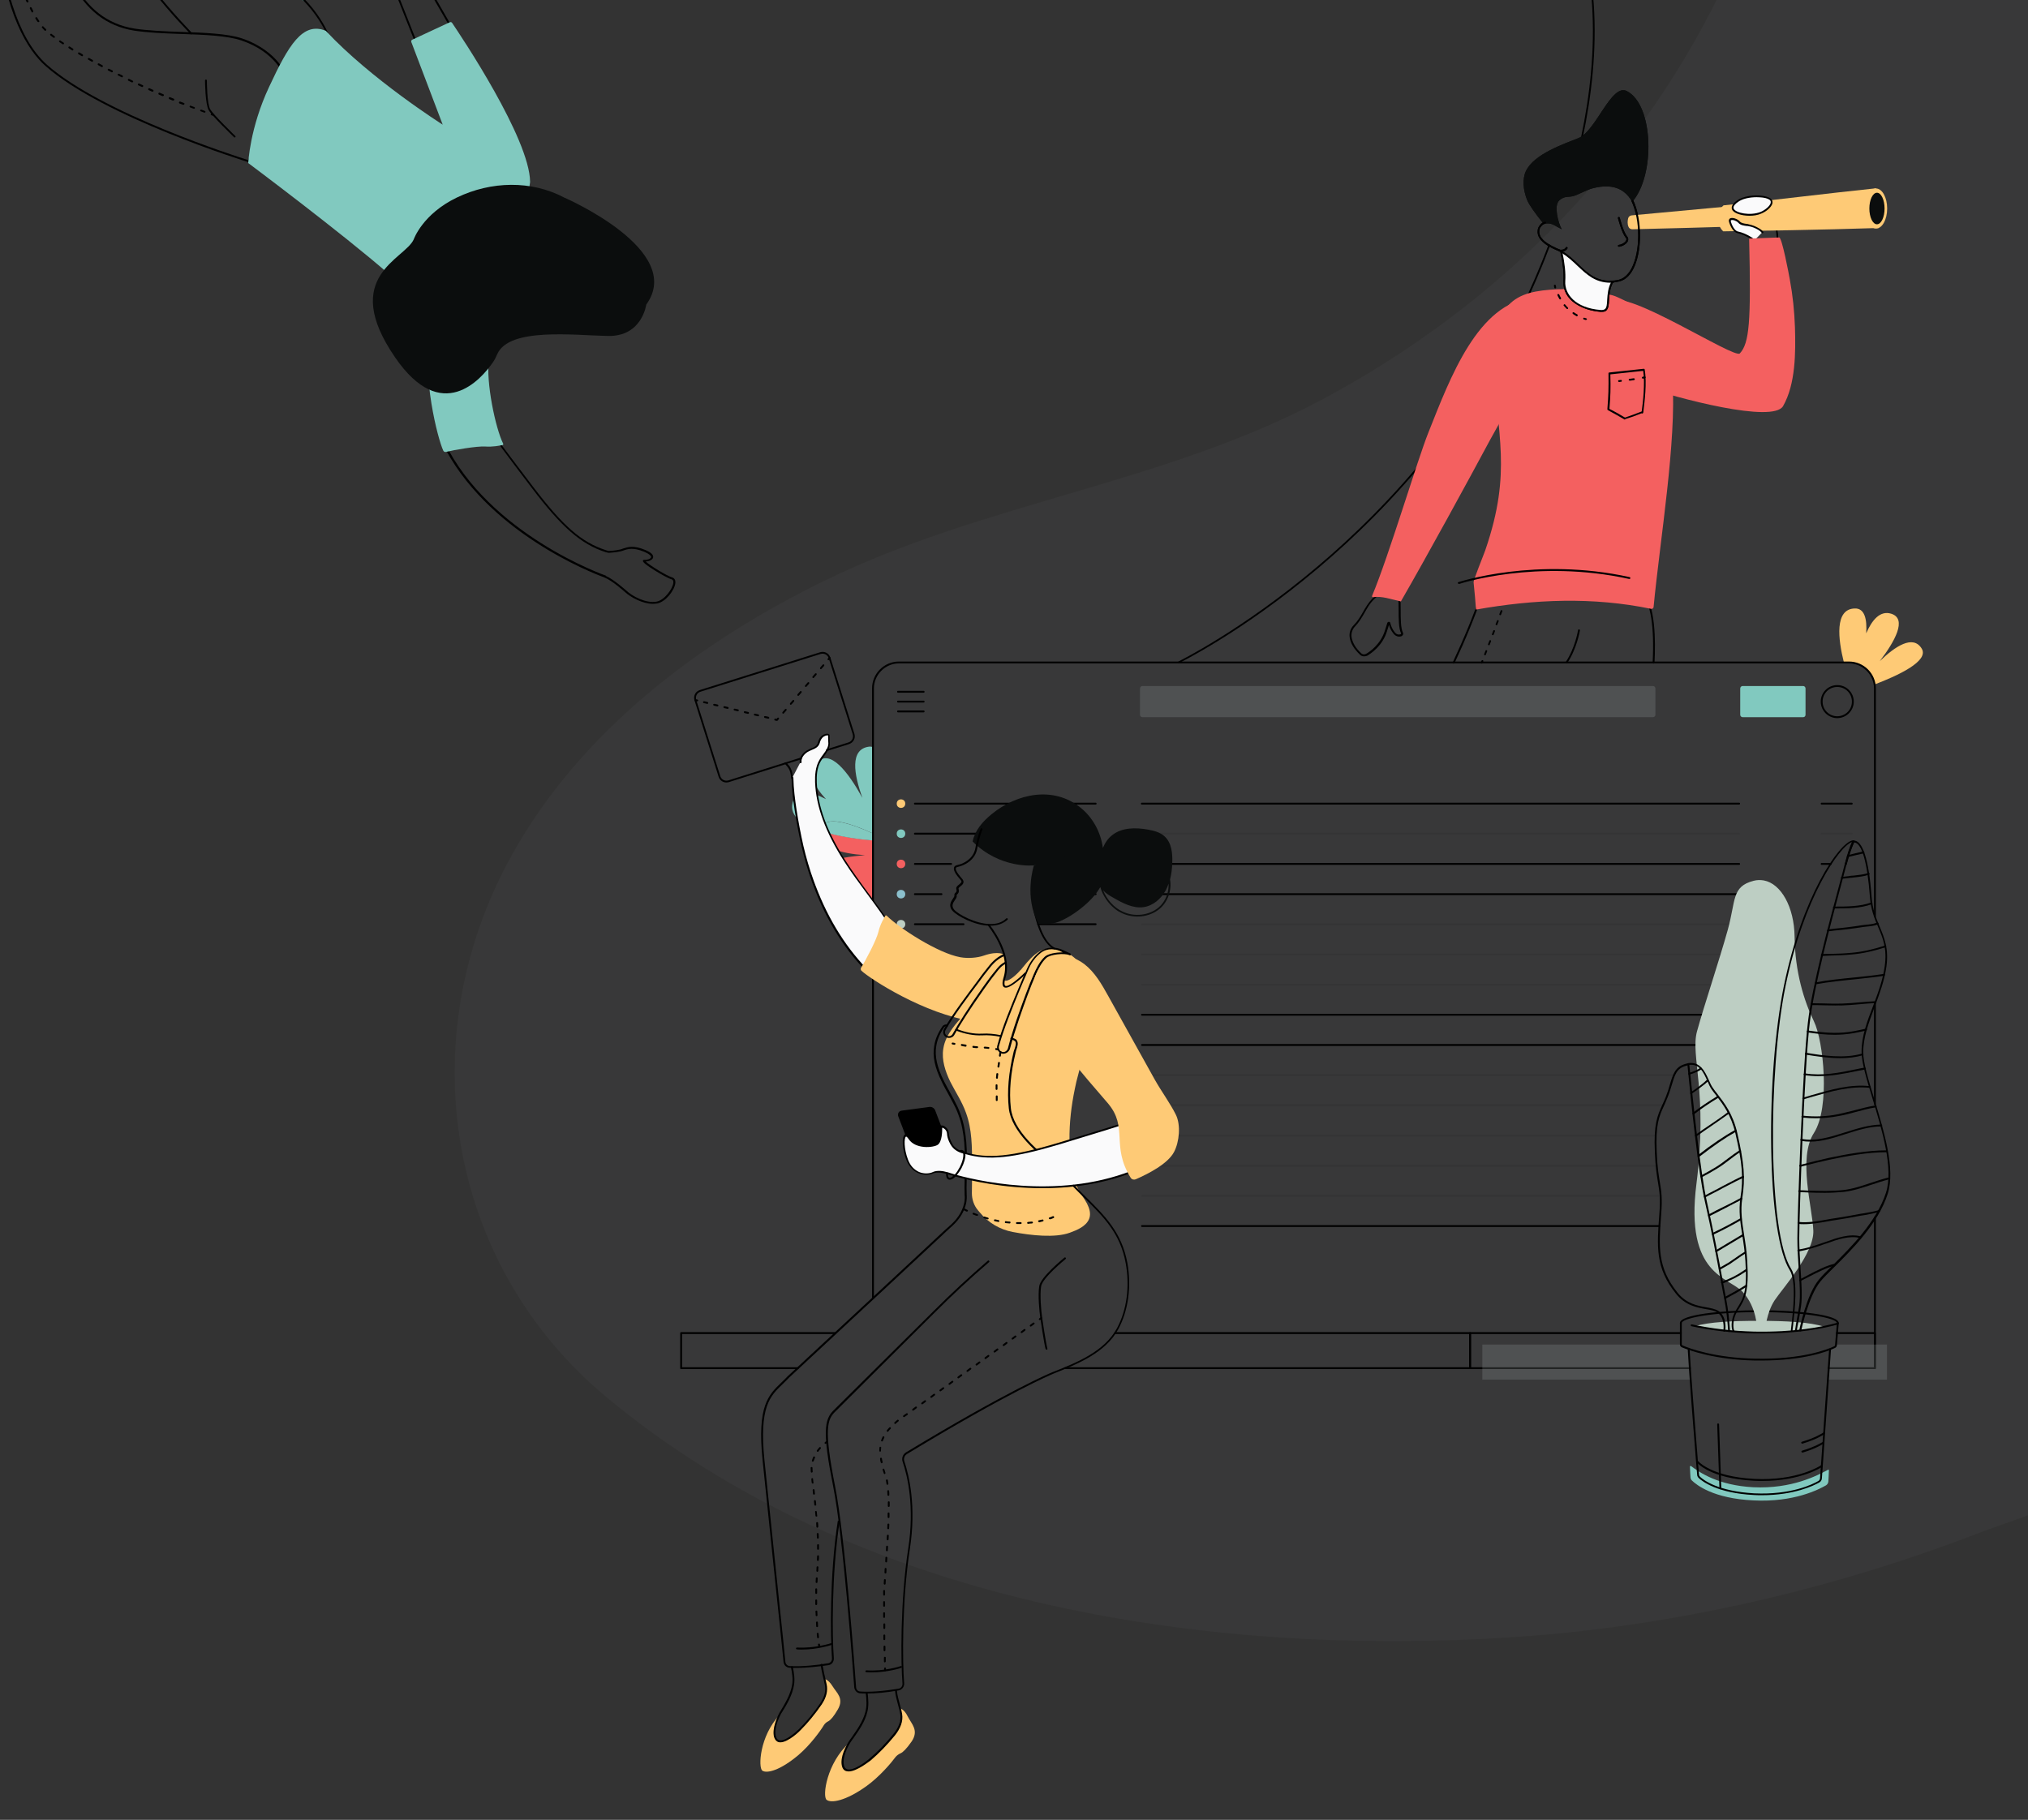 <?xml version="1.0" encoding="utf-8"?>
<!-- Generator: Adobe Illustrator 23.0.4, SVG Export Plug-In . SVG Version: 6.00 Build 0)  -->
<svg version="1.1" id="Layer_1" xmlns="http://www.w3.org/2000/svg" xmlns:xlink="http://www.w3.org/1999/xlink" x="0px" y="0px"
	 viewBox="0 0 1093 981" style="enable-background:new 0 0 1093 981;" xml:space="preserve">
<rect x="0" y="0" width="1093" height="981" fill="#333333" stroke="none"/>
<style type="text/css">
	.st0{clip-path:url(#SVGID_2_);}
	.st1{opacity:5.000000e-02;enable-background:new    ;}
	.st2{fill:#979BA3;}
	.st3{fill:none;}
	.st4{fill:#FECA76;}
	.st5{fill:#F46060;}
	.st6{fill:#81C9BF;}
	.st7{opacity:0.2;enable-background:new    ;}
	.st8{fill:#ABB2B3;}
	.st9{fill:#8BBFCC;}
	.st10{opacity:0.25;}
	.st11{opacity:0.25;enable-background:new    ;}
	.st12{fill:#BDCEC3;}
	.st13{fill:none;stroke:#000000;stroke-linecap:round;stroke-linejoin:round;stroke-miterlimit:10;}
	.st14{fill:#FFFFFF;}
	.st15{fill:#0B0D0D;}
	.st16{fill:#1CB79D;}
</style>
<g>
	<g>
		<defs>
			<rect id="SVGID_1_" width="1093" height="981"/>
		</defs>
		<clipPath id="SVGID_2_">
			<use xlink:href="#SVGID_1_"  style="overflow:visible;"/>
		</clipPath>
		<g class="st0">
			<g>
				<g class="st1">
					<path class="st2" d="M939-34c-3.9,11-7.3,20.4-8,21.8c-22.1,47.8-52.5,91.8-88.9,129.9c-37.6,39.3-81.7,72.1-129.6,97.7
						c-84.5,45-181.2,55.4-266.8,97c-68.4,33.1-133.2,81.9-170.4,149.5c-54.1,98.2-34.9,219.3,51.5,291.2
						c133.1,110.7,321,140.5,489.2,129.4c25.8-1.7,51.5-4.7,77-8.9c39.1-6.4,77.8-15.5,115.7-27.2c20.1-6.2,40-13.1,59.6-20.7
						c2.7-1.1,14.4-5,26.4-9.5V-34H939z"/>
				</g>
			</g>
			<g>
				<path class="st3" d="M1095-35H938.9c-4,11.2-7.5,20.9-8.1,22.3c-22.1,47.8-52.5,91.8-88.9,129.9
					c-37.6,39.3-81.7,72.1-129.6,97.7c-84.5,45-181.2,55.4-266.8,97c-68.4,33.1-133.2,81.9-170.4,149.5
					c-54.1,98.2-34.9,219.3,51.5,291.2c133,110.7,320.9,140.5,489.1,129.4c25.8-1.7,51.5-4.7,77-8.9c39.1-6.4,77.8-15.5,115.7-27.2
					c20.1-6.2,40-13.1,59.6-20.7c2.8-1.1,14.7-5.1,26.9-9.7L1095-35z"/>
			</g>
			<g>
				<g>
					<path class="st4" d="M1035.7,349.6c-4.7-7.6-14.3-1.2-22.6,6.8c8.1-10.6,15-22.9,6.1-25.6c-5.9-1.8-10.3,3.4-13.4,10.6
						c0.5-7.6-0.8-13.6-6.2-13.4c-10.9,0.3-9,16.4-5.8,29.2h2.6c7,0,12.7,5.1,13.8,11.8C1022.6,364.3,1039.9,356.4,1035.7,349.6z"/>
				</g>
			</g>
			<g>
				<g>
					<path class="st5" d="M442.2,447.8c-1.5,9.1,11.1,12.3,24,13.2c-15.7,1.2-31.9,4.8-27.3,14.7c3.1,6.6,11,6.4,19.9,3.4
						c-7.1,5.6-11.3,11.5-6.9,16.1c5.4,5.7,12.2,2.6,18.6-3.5V453C463.8,452.4,451.9,451,442.2,447.8z"/>
				</g>
				<g>
					<path class="st6" d="M470.5,449.3v-46.6c-0.7-0.2-1.4-0.3-2.2-0.2c-10.4,1.4-8.1,14.9-3.5,27.6c-7.6-13.8-17.6-27.1-24.7-18.8
						c-4.8,5.6-1.3,12.7,5.1,19.5c-8-4.2-15.1-5.6-17.5,0.3c-3.4,8.2,4.3,13.5,14.4,16.8c0.1-0.4,0.2-0.8,0.3-1.3
						C444.7,439.3,458.2,443.6,470.5,449.3z"/>
				</g>
				<g>
					<path class="st6" d="M470.5,449.3c-12.4-5.7-25.9-9.9-28-2.7c-0.1,0.4-0.2,0.9-0.3,1.3c9.7,3.2,21.6,4.6,28.3,5.2V449.3z"/>
				</g>
			</g>
			<g>
				<g>
					<path d="M470.5,700.2c-0.3,0-0.5-0.2-0.5-0.5V371.1c0-8,6.5-14.5,14.5-14.5h512c8,0,14.5,6.5,14.5,14.5V494
						c0,0.3-0.2,0.5-0.5,0.5s-0.5-0.2-0.5-0.5V371.1c0-7.4-6.1-13.5-13.5-13.5h-512c-7.4,0-13.5,6.1-13.5,13.5v328.6
						C471,700,470.8,700.2,470.5,700.2z"/>
				</g>
				<g>
					<path d="M1010.5,595.5c-0.3,0-0.5-0.2-0.5-0.5v-54.1c0-0.3,0.2-0.5,0.5-0.5s0.5,0.2,0.5,0.5V595
						C1011,595.3,1010.8,595.5,1010.5,595.5z"/>
				</g>
				<g>
					<path d="M1010.5,738c-0.3,0-0.5-0.2-0.5-0.5v-81.1c0-0.3,0.2-0.5,0.5-0.5s0.5,0.2,0.5,0.5v81.1
						C1011,737.8,1010.8,738,1010.5,738z"/>
				</g>
				<g>
					<path d="M430,738h-62.9c-0.3,0-0.5-0.2-0.5-0.5v-18.9c0-0.3,0.2-0.5,0.5-0.5h83.2c0.3,0,0.5,0.2,0.5,0.5s-0.2,0.5-0.5,0.5
						h-82.7V737H430c0.3,0,0.5,0.2,0.5,0.5S430.3,738,430,738z"/>
				</g>
				<g>
					<path d="M792.3,738H574c-0.3,0-0.5-0.2-0.5-0.5s0.2-0.5,0.5-0.5h217.8v-17.9H601c-0.3,0-0.5-0.2-0.5-0.5s0.2-0.5,0.5-0.5h191.3
						c0.3,0,0.5,0.2,0.5,0.5v18.9C792.8,737.8,792.6,738,792.3,738z"/>
				</g>
				<g>
					<path d="M1010.5,738h-25c-0.3,0-0.5-0.2-0.5-0.5s0.2-0.5,0.5-0.5h24.5v-17.9h-20c-0.3,0-0.5-0.2-0.5-0.5s0.2-0.5,0.5-0.5h20.5
						c0.3,0,0.5,0.2,0.5,0.5v18.9C1011,737.8,1010.8,738,1010.5,738z"/>
				</g>
				<g>
					<path d="M910.8,738H792.3c-0.3,0-0.5-0.2-0.5-0.5v-18.9c0-0.3,0.2-0.5,0.5-0.5h113.6c0.3,0,0.5,0.2,0.5,0.5s-0.2,0.5-0.5,0.5
						H792.8V737h118c0.3,0,0.5,0.2,0.5,0.5S911.1,738,910.8,738z"/>
				</g>
				<g class="st7">
					<path class="st8" d="M989.6,724.8h27.4v18.9h-31.9l1.2-16.5l2.3-1C988.6,726.3,989.6,725.8,989.6,724.8z"/>
				</g>
				<g class="st7">
					<polygon class="st8" points="905.9,724.8 798.9,724.8 798.9,743.7 911.3,743.7 910.2,727 907,725.9 					"/>
				</g>
				<g class="st7">
					<path class="st8" d="M890.8,386.6H615.7c-0.7,0-1.3-0.6-1.3-1.3v-14.2c0-0.7,0.6-1.3,1.3-1.3h275.2c0.7,0,1.3,0.6,1.3,1.3v14.2
						C892.2,386,891.6,386.6,890.8,386.6z"/>
				</g>
				<g>
					<path class="st6" d="M971.8,386.6h-32.6c-0.7,0-1.3-0.6-1.3-1.3v-14.2c0-0.7,0.6-1.3,1.3-1.3h32.6c0.7,0,1.3,0.6,1.3,1.3v14.2
						C973.1,386,972.6,386.6,971.8,386.6z"/>
				</g>
				<g>
					<path d="M990.2,387.1c-4.9,0-8.9-4-8.9-8.9c0-4.9,4-8.9,8.9-8.9s8.9,4,8.9,8.9C999.1,383.1,995.1,387.1,990.2,387.1z
						 M990.2,370.3c-4.4,0-7.9,3.5-7.9,7.9c0,4.4,3.5,7.9,7.9,7.9c4.4,0,7.9-3.5,7.9-7.9C998.1,373.8,994.6,370.3,990.2,370.3z"/>
				</g>
				<g>
					<g>
						<path d="M497.8,373.4H484c-0.3,0-0.5-0.2-0.5-0.5s0.2-0.5,0.5-0.5h13.8c0.3,0,0.5,0.2,0.5,0.5S498.1,373.4,497.8,373.4z"/>
					</g>
					<g>
						<path d="M497.8,378.7H484c-0.3,0-0.5-0.2-0.5-0.5s0.2-0.5,0.5-0.5h13.8c0.3,0,0.5,0.2,0.5,0.5S498.1,378.7,497.8,378.7z"/>
					</g>
					<g>
						<path d="M497.8,384H484c-0.3,0-0.5-0.2-0.5-0.5s0.2-0.5,0.5-0.5h13.8c0.3,0,0.5,0.2,0.5,0.5S498.1,384,497.8,384z"/>
					</g>
				</g>
				<g>
					<path d="M590.5,433.7h-97.4c-0.3,0-0.5-0.2-0.5-0.5s0.2-0.5,0.5-0.5h97.4c0.3,0,0.5,0.2,0.5,0.5S590.8,433.7,590.5,433.7z"/>
				</g>
				<g>
					<circle class="st4" cx="485.6" cy="433.2" r="2.3"/>
				</g>
				<g>
					<path d="M590.5,449.9h-50.6c-0.3,0-0.5-0.2-0.5-0.5s0.2-0.5,0.5-0.5h50.6c0.3,0,0.5,0.2,0.5,0.5S590.8,449.9,590.5,449.9z"/>
				</g>
				<g>
					<path d="M526.6,449.9h-33.5c-0.3,0-0.5-0.2-0.5-0.5s0.2-0.5,0.5-0.5h33.5c0.3,0,0.5,0.2,0.5,0.5S526.9,449.9,526.6,449.9z"/>
				</g>
				<g>
					<circle class="st6" cx="485.6" cy="449.4" r="2.3"/>
				</g>
				<g>
					<path d="M590.5,466.2h-29.1c-0.3,0-0.5-0.2-0.5-0.5s0.2-0.5,0.5-0.5h29.1c0.3,0,0.5,0.2,0.5,0.5S590.8,466.2,590.5,466.2z"/>
				</g>
				<g>
					<path d="M512.6,466.2h-19.5c-0.3,0-0.5-0.2-0.5-0.5s0.2-0.5,0.5-0.5h19.5c0.3,0,0.5,0.2,0.5,0.5S512.9,466.2,512.6,466.2z"/>
				</g>
				<g>
					<circle class="st5" cx="485.6" cy="465.7" r="2.3"/>
				</g>
				<g>
					<path d="M590.5,482.5h-34.4c-0.3,0-0.5-0.2-0.5-0.5s0.2-0.5,0.5-0.5h34.4c0.3,0,0.5,0.2,0.5,0.5S590.8,482.5,590.5,482.5z"/>
				</g>
				<g>
					<path d="M507.4,482.5h-14.3c-0.3,0-0.5-0.2-0.5-0.5s0.2-0.5,0.5-0.5h14.3c0.3,0,0.5,0.2,0.5,0.5S507.7,482.5,507.4,482.5z"/>
				</g>
				<g>
					<circle class="st9" cx="485.6" cy="482" r="2.3"/>
				</g>
				<g>
					<path d="M590.5,498.7h-31c-0.3,0-0.5-0.2-0.5-0.5s0.2-0.5,0.5-0.5h31c0.3,0,0.5,0.2,0.5,0.5S590.8,498.7,590.5,498.7z"/>
				</g>
				<g>
					<path d="M519.3,498.7h-26.2c-0.3,0-0.5-0.2-0.5-0.5s0.2-0.5,0.5-0.5h26.2c0.3,0,0.5,0.2,0.5,0.5S519.6,498.7,519.3,498.7z"/>
				</g>
				<g>
					<path d="M937.3,466.2H615.4c-0.3,0-0.5-0.2-0.5-0.5s0.2-0.5,0.5-0.5h321.9c0.3,0,0.5,0.2,0.5,0.5S937.6,466.2,937.3,466.2z"/>
				</g>
				<g>
					<path d="M937.3,482.5H615.4c-0.3,0-0.5-0.2-0.5-0.5s0.2-0.5,0.5-0.5h321.9c0.3,0,0.5,0.2,0.5,0.5S937.6,482.5,937.3,482.5z"/>
				</g>
				<g>
					<path d="M937.5,563.8h-322c-0.3,0-0.5-0.2-0.5-0.5s0.2-0.5,0.5-0.5h322c0.3,0,0.5,0.2,0.5,0.5S937.8,563.8,937.5,563.8z"/>
				</g>
				<g>
					<path d="M894.3,661.4H615.5c-0.3,0-0.5-0.2-0.5-0.5s0.2-0.5,0.5-0.5h278.8c0.3,0,0.5,0.2,0.5,0.5S894.6,661.4,894.3,661.4z"/>
				</g>
				<g class="st10">
					<g class="st11">
						<path d="M937.3,449.9H615.4c-0.3,0-0.5-0.2-0.5-0.5s0.2-0.5,0.5-0.5h321.9c0.3,0,0.5,0.2,0.5,0.5S937.6,449.9,937.3,449.9z"/>
					</g>
					<g class="st11">
						<path d="M937.3,498.7H615.4c-0.3,0-0.5-0.2-0.5-0.5s0.2-0.5,0.5-0.5h321.9c0.3,0,0.5,0.2,0.5,0.5S937.6,498.7,937.3,498.7z"/>
					</g>
					<g class="st11">
						<path d="M937.5,515h-322c-0.3,0-0.5-0.2-0.5-0.5s0.2-0.5,0.5-0.5h322c0.3,0,0.5,0.2,0.5,0.5S937.8,515,937.5,515z"/>
					</g>
					<g class="st11">
						<path d="M937.5,531.3h-322c-0.3,0-0.5-0.2-0.5-0.5s0.2-0.5,0.5-0.5h322c0.3,0,0.5,0.2,0.5,0.5S937.8,531.3,937.5,531.3z"/>
					</g>
					<g class="st11">
						<path d="M902.2,580.1H615.4c-0.3,0-0.5-0.2-0.5-0.5s0.2-0.5,0.5-0.5h286.8c0.3,0,0.5,0.2,0.5,0.5S902.5,580.1,902.2,580.1z"/>
					</g>
					<g class="st11">
						<path d="M896.3,596.3H615.4c-0.3,0-0.5-0.2-0.5-0.5s0.2-0.5,0.5-0.5h280.9c0.3,0,0.5,0.2,0.5,0.5S896.6,596.3,896.3,596.3z"/>
					</g>
					<g class="st11">
						<path d="M892.2,612.6H615.4c-0.3,0-0.5-0.2-0.5-0.5s0.2-0.5,0.5-0.5h276.8c0.3,0,0.5,0.2,0.5,0.5S892.5,612.6,892.2,612.6z"/>
					</g>
					<g class="st11">
						<path d="M892.9,628.9H571c-0.3,0-0.5-0.2-0.5-0.5s0.2-0.5,0.5-0.5h321.9c0.3,0,0.5,0.2,0.5,0.5S893.2,628.9,892.9,628.9z"/>
					</g>
					<g class="st11">
						<path d="M895,645.1H615.5c-0.3,0-0.5-0.2-0.5-0.5s0.2-0.5,0.5-0.5H895c0.3,0,0.5,0.2,0.5,0.5S895.3,645.1,895,645.1z"/>
					</g>
					<g class="st11">
						<path d="M998,449.9h-16.2c-0.3,0-0.5-0.2-0.5-0.5s0.2-0.5,0.5-0.5H998c0.3,0,0.5,0.2,0.5,0.5S998.3,449.9,998,449.9z"/>
					</g>
				</g>
				<g>
					<path d="M937.3,433.7H615.4c-0.3,0-0.5-0.2-0.5-0.5s0.2-0.5,0.5-0.5h321.9c0.3,0,0.5,0.2,0.5,0.5S937.6,433.7,937.3,433.7z"/>
				</g>
				<g>
					<path d="M937.5,547.5h-322c-0.3,0-0.5-0.2-0.5-0.5s0.2-0.5,0.5-0.5h322c0.3,0,0.5,0.2,0.5,0.5S937.8,547.5,937.5,547.5z"/>
				</g>
				<g>
					<path d="M998,433.7h-16.2c-0.3,0-0.5-0.2-0.5-0.5s0.2-0.5,0.5-0.5H998c0.3,0,0.5,0.2,0.5,0.5S998.3,433.7,998,433.7z"/>
				</g>
				<g>
					<path d="M986.7,466.2h-4.9c-0.3,0-0.5-0.2-0.5-0.5s0.2-0.5,0.5-0.5h4.9c0.3,0,0.5,0.2,0.5,0.5S987,466.2,986.7,466.2z"/>
				</g>
				<g>
					<circle class="st12" cx="485.6" cy="498.2" r="2.3"/>
				</g>
			</g>
			<g>
				<g>
					<g>
						<path class="st6" d="M944.9,801.7c-18.8-1-28.8-7.9-33.5-11.4c-0.2-0.2-0.6,0-0.6,0.3c0.1,2.1,0.2,5.1,0.3,5.9
							c0.1,0.6,0.3,1.2,0.8,1.6c2.4,2.3,11.4,9.7,33.2,10.7c21.8,1.1,35.1-5.9,39-8.1c0.7-0.4,1.2-1.2,1.3-2
							c0.1-0.9,0.2-4.1,0.3-6.1c0-0.3-0.3-0.5-0.5-0.3C979.4,795.4,965.7,802.7,944.9,801.7z"/>
					</g>
					<g>
						<path d="M949.6,806c-1.3,0-2.7,0-4.2-0.1c-19.8-1-27.8-7.3-29.8-9.1c-0.6-0.6-0.9-1.2-0.9-1.8c-0.1-1.2-0.3-3.6-0.6-7
							c-1.2-15.4-3.8-47.5-4.5-60.9c0-0.3,0.2-0.5,0.5-0.5c0.3,0,0.5,0.2,0.5,0.5c0.7,13.4,3.3,45.4,4.5,60.8
							c0.3,3.4,0.5,5.9,0.6,7.1c0,0.4,0.2,0.7,0.6,1.1c1.9,1.8,9.7,7.8,29.2,8.9c19.6,0.9,31.3-4.8,34.4-6.6c0.6-0.3,0.9-0.8,1-1.4
							c0.3-3.5,1-14.4,1.9-27c1.1-16,2.4-34.1,3-42.4c0-0.3,0.3-0.5,0.5-0.5c0.3,0,0.5,0.3,0.5,0.5c-0.6,8.3-1.9,26.4-3,42.4
							c-0.9,12.6-1.6,23.5-1.9,27c-0.1,1-0.6,1.7-1.5,2.2C977.5,800.8,967,806,949.6,806z"/>
					</g>
					<g>
						<path d="M949.9,798.3c-1.4,0-2.9,0-4.5-0.1c-23.7-1.2-30.7-9.6-31-10c-0.2-0.2-0.1-0.5,0.1-0.7c0.2-0.2,0.5-0.1,0.7,0.1
							c0.1,0.1,7.1,8.4,30.2,9.6c23.3,1.2,35.9-7.2,36-7.3c0.2-0.2,0.5-0.1,0.7,0.1c0.2,0.2,0.1,0.5-0.1,0.7
							C982,790.8,970.7,798.3,949.9,798.3z"/>
					</g>
					<g>
						<path d="M971.4,783c-0.2,0-0.4-0.1-0.5-0.4c-0.1-0.3,0.1-0.5,0.3-0.6c7.2-2.1,11.1-4.7,11.2-4.7c0.2-0.2,0.5-0.1,0.7,0.1
							c0.2,0.2,0.1,0.5-0.1,0.7c-0.2,0.1-4,2.7-11.4,4.9C971.5,783,971.4,783,971.4,783z"/>
					</g>
					<g>
						<path d="M971.3,778.2c-0.2,0-0.4-0.1-0.5-0.4c-0.1-0.3,0.1-0.5,0.3-0.6c7.3-2.1,11.1-4.7,11.2-4.7l0.4-0.3
							c0.2-0.2,0.5-0.1,0.7,0.1c0.2,0.2,0.1,0.5-0.1,0.7l-0.4,0.3c-0.2,0.1-4,2.7-11.5,4.9C971.4,778.2,971.3,778.2,971.3,778.2z"/>
					</g>
					<g>
						<path d="M927.2,802.8c-0.3,0-0.5-0.2-0.5-0.5l-1.2-34.5c0-0.3,0.2-0.5,0.5-0.5c0.2,0,0.5,0.2,0.5,0.5l1.2,34.5
							C927.7,802.6,927.5,802.8,927.2,802.8C927.2,802.8,927.2,802.8,927.2,802.8z"/>
					</g>
					<g>
						<path d="M949.2,733.4c-1,0-2.1,0-3.1,0c-22-0.4-35.9-5.6-39.6-7.1c-0.7-0.3-1.1-0.9-1.1-1.6v-11.4c0-0.3,0.2-0.5,0.5-0.5
							s0.5,0.2,0.5,0.5v11.4c0,0.4,0.3,0.5,0.5,0.6c3.7,1.6,17.4,6.7,39.2,7.1c25.2,0.5,38.9-5,42.5-6.7c0.2-0.1,0.4-0.4,0.4-0.5
							l1-12c0-0.3,0.3-0.5,0.5-0.5c0.3,0,0.5,0.3,0.5,0.5l-1,12c0,0.5-0.4,1.1-1,1.4C985.5,728.3,972.6,733.4,949.2,733.4z"/>
					</g>
					<g>
						<path d="M990.5,713.7c-0.3,0-0.5-0.2-0.5-0.5c0-2.4-14.9-5.9-41.8-5.9s-41.8,3.5-41.8,5.9c0,0.3-0.2,0.5-0.5,0.5
							s-0.5-0.2-0.5-0.5c0-4.5,22.1-6.9,42.8-6.9s42.8,2.4,42.8,6.9C991,713.5,990.8,713.7,990.5,713.7z"/>
					</g>
					<g>
						<path class="st12" d="M913.4,714.9c7.7-2.3,20.2-2.9,34.5-2.9c14.8,0,27.8,0.7,35.3,3.2c-7.7,1.3-20.1,3.1-34.1,3.1
							C934.1,718.3,920.9,716.4,913.4,714.9z"/>
					</g>
					<g>
						<path d="M949.7,718.8c-1.4,0-2.8,0-4.2,0c-11.9-0.3-23.3-1.6-33.9-3.9c-0.3-0.1-0.4-0.3-0.4-0.6c0.1-0.3,0.3-0.4,0.6-0.4
							c10.5,2.3,21.9,3.6,33.7,3.9c21.5,0.4,36.2-2.4,44.9-4.8c0.3-0.1,0.5,0.1,0.6,0.3s-0.1,0.5-0.3,0.6
							C982.5,716.2,969,718.8,949.7,718.8z"/>
					</g>
				</g>
				<g>
					<g>
						<path class="st12" d="M977.6,550.5c-5.3-10.9-10.2-26.6-10.4-45.6c-0.2-16-7.3-28.6-16.6-30.3c-1.8-0.3-3.6-0.3-5.5,0.2
							c-11.9,3.1-9.5,10.5-13.9,26.4c-4.4,15.9-13,41.6-16.6,54.8s6,32.8-0.3,82.2s17.4,50.1,25,58.3s7.7,19.8,7.7,19.8l2,0.1
							l2.4,0.1c0,0,0.7-8.9,5-15.5c4.4-6.6,21.4-25.4,20.9-37.6c-0.4-12.2-8.5-39.2,0.4-52.8C986.4,596.9,982.9,561.4,977.6,550.5z"
							/>
					</g>
					<g>
						<g>
							<path d="M934.3,718c-0.2,0-0.4-0.1-0.4-0.3l-0.2-0.4c-0.1-0.3-1.7-5.1,2-11.2l0.6-1c3.3-5.3,5.5-8.9,4.4-25.2
								c-0.3-5.2-1-9.7-1.7-14.1c-1.1-7.1-2-13.2-1-20c1.7-10.7,1.1-18.5-2.7-34.9c-2.3-9.8-6.6-15.5-10.5-20.6
								c-0.9-1.1-1.7-2.2-2.4-3.2c-0.8-1.2-1.5-2.7-2.2-4.4c-2.1-4.7-4.3-9.6-10.2-8.6c-0.3,0-0.5-0.1-0.6-0.4
								c0-0.3,0.1-0.5,0.4-0.6c6.6-1,9.2,4.7,11.2,9.2c0.7,1.6,1.4,3.1,2.2,4.2c0.7,1,1.5,2.1,2.4,3.2c3.9,5.1,8.4,10.9,10.7,21
								c3.8,16.5,4.4,24.4,2.7,35.3c-1,6.6-0.1,12.7,1,19.7c0.7,4.4,1.4,8.9,1.7,14.2c1,16.6-1.3,20.4-4.6,25.7l-0.6,0.9
								c-3.4,5.7-2,10.2-2,10.3l0.2,0.3c0.1,0.2,0,0.5-0.2,0.7C934.5,718,934.4,718,934.3,718z"/>
						</g>
						<g>
							<path class="st13" d="M929.8,700.1"/>
						</g>
						<g>
							<path d="M931.9,718c-0.3,0-0.5-0.2-0.5-0.5c-0.3-4.8-1-11.9-2.1-17.3c-0.5-2.7-1.2-6.1-1.9-10.1c-2.1-11.4-5-27-8.4-41.8
								c-3.7-15.7-7.8-56.5-9.5-73.9l0-0.1c-0.4,0.1-0.7,0.2-1.1,0.3c-4.8,1.4-5.8,4.9-7.4,10.3c-0.6,1.9-1.2,4.1-2.2,6.5
								c-0.7,1.8-1.4,3.3-2,4.7c-2.6,5.6-4.6,10.1-3.9,24.9c0.3,8.2,1.1,12.7,1.7,16.4c0.8,4.8,1.4,8.5,0.7,17.3
								c-1.3,17.2-2.1,28.5,8.8,42.1c4.8,6,10.8,7.1,15.5,7.9c2.6,0.5,4.9,0.9,6.6,2c4.6,3.2,3.7,9.7,3.7,10l-0.1,0.7
								c0,0.3-0.3,0.5-0.6,0.4c-0.3,0-0.5-0.3-0.4-0.6l0.1-0.7c0-0.1,0.8-6.1-3.3-9c-1.4-1-3.6-1.4-6.1-1.8
								c-4.9-0.9-11.1-1.9-16.2-8.3c-11.2-13.9-10.3-25.4-9-42.8c0.7-8.7,0.1-12.2-0.7-17.1c-0.6-3.7-1.4-8.3-1.7-16.5
								c-0.7-15.1,1.4-19.6,4-25.4c0.7-1.4,1.3-2.9,2-4.6c0.9-2.3,1.6-4.5,2.1-6.4c1.6-5.3,2.8-9.5,8.1-11c0.5-0.2,1-0.3,1.5-0.4
								l0.2,0c0.1,0,0.3,0,0.4,0.1c0.1,0.1,0.2,0.2,0.2,0.4l0.1,0.6c1.8,17.4,5.9,58.1,9.5,73.8c3.4,14.9,6.3,30.5,8.4,41.9
								c0.7,4,1.4,7.4,1.9,10.1c1.1,5.4,1.8,12.6,2.1,17.5C932.4,717.7,932.2,718,931.9,718C931.9,718,931.9,718,931.9,718z"/>
						</g>
						<g>
							<g>
								<path d="M910.4,579.4c-0.2,0-0.4-0.1-0.5-0.4c-0.1-0.3,0.1-0.5,0.3-0.6c1.1-0.3,2.3-0.8,3.8-1.4c0.9-0.4,1.7-0.9,2.4-1.4
									c0.2-0.1,0.5-0.1,0.7,0.2c0.1,0.2,0.1,0.5-0.2,0.7c-0.8,0.5-1.6,1-2.6,1.4c-1.5,0.6-2.7,1.1-3.9,1.4
									C910.5,579.4,910.4,579.4,910.4,579.4z"/>
							</g>
							<g>
								<path d="M911.4,589.8c-0.2,0-0.3-0.1-0.4-0.2c-0.2-0.2-0.1-0.5,0.1-0.7c2.3-1.5,4.3-3,6.2-4.5c0.8-0.6,1.7-1.4,2.5-2.2
									l0.2-0.2c0.2-0.2,0.5-0.2,0.7,0c0.2,0.2,0.2,0.5,0,0.7l-0.2,0.2c-0.8,0.7-1.7,1.6-2.6,2.2c-1.9,1.5-3.9,3-6.2,4.5
									C911.6,589.8,911.5,589.8,911.4,589.8z"/>
							</g>
							<g>
								<path d="M912.6,600.8c-0.1,0-0.3-0.1-0.4-0.2c-0.2-0.2-0.1-0.5,0.1-0.7c4-3.1,8.4-6.1,13.4-9.1c0.2-0.1,0.5-0.1,0.7,0.2
									c0.1,0.2,0.1,0.5-0.2,0.7c-5,3-9.4,6-13.4,9.1C912.8,600.8,912.7,600.8,912.6,600.8z"/>
							</g>
							<g>
								<path d="M914,612.7c-0.2,0-0.3-0.1-0.4-0.2c-0.2-0.2-0.1-0.5,0.1-0.7c2.6-1.9,5.4-3.8,8.1-5.6c3.2-2.2,6.5-4.4,9.6-6.8
									c0.2-0.2,0.5-0.1,0.7,0.1c0.2,0.2,0.1,0.5-0.1,0.7c-3.2,2.3-6.5,4.6-9.7,6.8c-2.7,1.8-5.4,3.7-8,5.6
									C914.2,612.7,914.1,612.7,914,612.7z"/>
							</g>
							<g>
								<path d="M915.4,623.6c-0.2,0-0.3-0.1-0.4-0.2c-0.2-0.2-0.1-0.5,0.1-0.7c7.9-6.1,14.1-10.3,20.1-13.6
									c0.2-0.1,0.5-0.1,0.7,0.2c0.1,0.2,0.1,0.5-0.2,0.7c-5.9,3.3-12,7.5-19.9,13.6C915.6,623.6,915.5,623.6,915.4,623.6z"/>
							</g>
							<g>
								<path d="M916.9,634.7c-0.2,0-0.4-0.1-0.4-0.3c-0.1-0.2,0-0.5,0.2-0.7c3-1.6,5.7-3.1,8.1-4.6c2.3-1.4,4.5-3.1,6.6-4.7
									c2-1.5,4-3,6.2-4.4c0.2-0.1,0.5-0.1,0.7,0.2c0.1,0.2,0.1,0.5-0.2,0.7c-2.1,1.3-4.1,2.9-6.1,4.4c-2.1,1.6-4.3,3.3-6.7,4.7
									c-2.4,1.5-5.1,3-8.1,4.6C917.1,634.7,917,634.7,916.9,634.7z"/>
							</g>
							<g>
								<path d="M918.8,645.6c-0.2,0-0.3-0.1-0.4-0.3c-0.1-0.2,0-0.5,0.2-0.7c1.6-0.9,3.3-1.8,4.9-2.6c1.6-0.8,3.3-1.7,4.9-2.6
									c0.8-0.4,1.7-0.9,2.5-1.3c2.7-1.4,5.5-2.9,8.3-4.2c0.3-0.1,0.5,0,0.7,0.3c0.1,0.3,0,0.5-0.3,0.7c-2.8,1.2-5.6,2.7-8.3,4.1
									c-0.8,0.4-1.7,0.9-2.5,1.3c-1.6,0.9-3.3,1.8-4.9,2.6c-1.6,0.8-3.3,1.7-4.9,2.6C919,645.6,918.9,645.6,918.8,645.6z"/>
							</g>
							<g>
								<path d="M921,655.7c-0.2,0-0.4-0.1-0.4-0.3c-0.1-0.2,0-0.5,0.2-0.7c2.9-1.6,5.9-3.1,8.8-4.5c2.9-1.4,5.8-2.9,8.7-4.5
									c0.2-0.1,0.5,0,0.7,0.2c0.1,0.2,0,0.5-0.2,0.7c-2.9,1.5-5.9,3-8.7,4.5c-2.9,1.5-5.9,3-8.8,4.5
									C921.2,655.7,921.1,655.7,921,655.7z"/>
							</g>
							<g>
								<path d="M923.1,665.7c-0.2,0-0.4-0.1-0.5-0.3c-0.1-0.2,0-0.5,0.2-0.7c6.1-2.9,10.9-5.5,15.2-8c0.2-0.1,0.5-0.1,0.7,0.2
									c0.1,0.2,0.1,0.5-0.2,0.7c-4.3,2.5-9.1,5.1-15.2,8C923.2,665.7,923.2,665.7,923.1,665.7z"/>
							</g>
							<g>
								<path d="M924.9,674.9c-0.2,0-0.3-0.1-0.4-0.2c-0.1-0.2-0.1-0.5,0.2-0.7c2.4-1.5,4.9-2.9,7.3-4.4c2.4-1.4,4.8-2.9,7.2-4.3
									c0.2-0.1,0.5-0.1,0.7,0.2s0.1,0.5-0.2,0.7c-2.4,1.4-4.8,2.9-7.2,4.3c-2.5,1.5-4.9,2.9-7.3,4.4
									C925.1,674.9,925,674.9,924.9,674.9z"/>
							</g>
							<g>
								<path d="M926.8,684.5c-0.2,0-0.3-0.1-0.4-0.3c-0.1-0.2,0-0.5,0.2-0.7c1.8-1,3.5-2,5.2-3c1.2-0.8,2.4-1.6,3.5-2.4
									c1.7-1.2,3.4-2.4,5.3-3.5c0.2-0.1,0.5,0,0.7,0.2c0.1,0.2,0,0.5-0.2,0.7c-1.8,1-3.5,2.2-5.2,3.4c-1.2,0.8-2.4,1.7-3.6,2.5
									c-1.7,1-3.4,2-5.2,3C927,684.5,926.9,684.5,926.8,684.5z"/>
							</g>
							<g>
								<path d="M928.1,691.9c-0.2,0-0.4-0.1-0.5-0.3c-0.1-0.3,0-0.5,0.3-0.7l1.1-0.4c1.8-0.7,3.5-1.4,5.3-2.3
									c1.9-1,3.8-2.1,5.5-3.3l1.2-0.8c0.2-0.1,0.5-0.1,0.7,0.2c0.1,0.2,0.1,0.5-0.2,0.7l-1.2,0.8c-1.8,1.2-3.6,2.3-5.6,3.3
									c-1.8,0.9-3.5,1.6-5.3,2.4l-1.1,0.4C928.2,691.9,928.2,691.9,928.1,691.9z"/>
							</g>
							<g>
								<path d="M929.7,700.2c-0.2,0-0.3-0.1-0.4-0.3c-0.1-0.2,0-0.5,0.2-0.7c4.3-2.3,7.9-4.3,11.5-6.6c0.2-0.1,0.5-0.1,0.7,0.2
									c0.1,0.2,0.1,0.5-0.2,0.7c-3.6,2.3-7.2,4.3-11.5,6.6C929.9,700.2,929.8,700.2,929.7,700.2z"/>
							</g>
						</g>
					</g>
					<g>
						<g>
							<path d="M970.2,717.7C970.2,717.7,970.1,717.7,970.2,717.7c-0.4-0.1-0.5-0.3-0.5-0.6c0.2-0.8,3.9-19.2,10.6-27.3
								c1.6-2,4.3-4.7,7.5-7.8c9.4-9.3,23.7-23.5,28.7-39.2c4.1-13-2.2-33.8-7.3-50.6c-3.2-10.5-5.9-19.5-5.9-25.3
								c0-8.4,3-16.3,6.2-24.6c2.6-6.9,5.3-14,6.3-21.6c1.3-9.4-1-15-3.5-20.8c-2-4.7-4-9.5-4.5-16.5c-1.4-18.7-4.4-29.1-8.5-29.3
								c-1.5,3.3-2.8,7.3-4,11.9c-0.1,0.3-0.3,0.4-0.6,0.4c-0.3-0.1-0.4-0.3-0.4-0.6c1.3-4.9,2.7-9,4.2-12.4
								c0.1-0.2,0.2-0.3,0.4-0.3c4.9-0.3,8.3,9.9,9.8,30.3c0.5,6.9,2.5,11.7,4.4,16.2c2.5,6,4.9,11.7,3.6,21.4
								c-1.1,7.8-3.8,14.9-6.4,21.9c-3.1,8.3-6.1,16.1-6.1,24.3c0,5.7,2.7,14.6,5.9,25.1c5.4,17.8,11.5,37.9,7.3,51.2
								c-5,15.9-19.4,30.2-28.9,39.6c-3.1,3.1-5.8,5.7-7.4,7.7c-6.5,7.9-10.4,26.7-10.4,26.9C970.6,717.5,970.4,717.7,970.2,717.7z"
								/>
						</g>
						<g>
							<path d="M965.7,718c-0.2,0-0.4-0.2-0.5-0.4c0-0.3,0-1,0.3-3.2c0.8-6.6,2.8-24-0.9-29.7c-5.8-9.1-9.5-33.1-10-65.9
								c-0.5-31.5,2.1-64,6.8-87.2c9.9-48.4,29.7-77.3,37.1-78.6l0.5,0c0.2,0,0.3,0.1,0.4,0.2c0.1,0.1,0.1,0.3,0,0.5
								c-1.4,2.8-2.8,6.9-4.2,12.2c-0.8,2.9-1.6,6.2-2.6,9.9c-6,22.2-14.9,55.9-17.2,75.3c-2.9,23.2-5.7,104.4-5.7,116.5
								c0,5.2,0.4,10.7,0.7,16.1c0.5,7.7,1,15,0.3,20.2c-0.5,3.4-1.1,7.2-1.8,10.4c-0.2,1-0.4,2-0.5,3c0,0.3-0.3,0.5-0.6,0.4
								c-0.3,0-0.5-0.3-0.4-0.6c0.2-0.9,0.4-1.9,0.5-3c0.6-3.3,1.3-7,1.8-10.4c0.7-5.1,0.2-12.3-0.3-20c-0.4-5.4-0.7-10.9-0.7-16.1
								c0-12.2,2.8-93.4,5.7-116.7c2.3-19.5,11.3-53.2,17.3-75.5c1-3.7,1.9-7,2.6-9.9c1.3-5,2.5-8.8,3.8-11.6
								c-6.7,2.2-26,29.9-35.8,77.7c-9.4,46.2-9.5,132.8,3,152.3c3.9,6,1.9,23.1,1.1,30.4c-0.2,1.4-0.3,2.7-0.3,2.9
								C966.2,717.7,966,717.9,965.7,718C965.7,718,965.7,718,965.7,718z"/>
						</g>
						<g>
							<g>
								<path d="M995.9,462c-0.2,0-0.4-0.2-0.5-0.4c-0.1-0.3,0.1-0.5,0.4-0.6c2.8-0.7,5.6-1.4,8.4-2c0.3-0.1,0.5,0.1,0.6,0.4
									c0.1,0.3-0.1,0.5-0.4,0.6c-2.8,0.6-5.6,1.3-8.4,2C996,462,995.9,462,995.9,462z"/>
							</g>
							<g>
								<path d="M992.7,473.7c-0.3,0-0.5-0.2-0.5-0.5c0-0.3,0.2-0.5,0.5-0.5c1.2-0.1,2.4-0.3,3.6-0.4l0.5-0.1
									c0.7-0.1,1.4-0.2,2.2-0.2c2.7-0.3,5.5-0.6,8-1.4c0.3-0.1,0.5,0,0.6,0.3c0.1,0.3,0,0.5-0.3,0.6c-2.6,0.9-5.5,1.2-8.2,1.5
									c-0.7,0.1-1.4,0.2-2.1,0.2l-0.5,0.1C995.2,473.4,994,473.6,992.7,473.7C992.7,473.7,992.7,473.7,992.7,473.7z"/>
							</g>
							<g>
								<path d="M988.4,489.7c-0.3,0-0.5-0.2-0.5-0.5s0.2-0.5,0.5-0.5c6.9,0,14,0,20.1-2.2c0.3-0.1,0.5,0,0.6,0.3
									c0.1,0.3,0,0.5-0.3,0.6C1002.6,489.7,995.4,489.7,988.4,489.7z"/>
							</g>
							<g>
								<path d="M985.2,502c-0.3,0-0.5-0.2-0.5-0.4c0-0.3,0.2-0.5,0.4-0.6c1.2-0.1,2.4-0.2,3.6-0.4c2.4-0.2,4.9-0.5,7.4-0.8
									c2.6-0.3,5.2-0.7,7.7-1.1c0.6-0.1,1.2-0.1,1.8-0.2c2-0.2,4.3-0.4,6.1-1.2c0.3-0.1,0.5,0,0.7,0.3c0.1,0.3,0,0.5-0.3,0.7
									c-1.9,0.8-4.3,1-6.3,1.2c-0.6,0.1-1.2,0.1-1.7,0.2c-2.6,0.4-5.2,0.8-7.8,1.1c-2.5,0.3-5,0.6-7.5,0.8
									C987.6,501.8,986.4,501.9,985.2,502C985.2,502,985.2,502,985.2,502z"/>
							</g>
							<g>
								<path d="M981.9,515.3c-0.3,0-0.5-0.2-0.5-0.5c0-0.3,0.2-0.5,0.5-0.5c1.5-0.1,3.1-0.1,4.6-0.1c3.8-0.1,7.6-0.2,11.5-0.6
									c5.8-0.5,11.5-1.8,18-3.9c0.3-0.1,0.5,0.1,0.6,0.3c0.1,0.3-0.1,0.5-0.3,0.6c-6.6,2.1-12.4,3.4-18.2,3.9
									c-3.9,0.4-7.8,0.5-11.5,0.6C985,515.2,983.5,515.2,981.9,515.3C981.9,515.3,981.9,515.3,981.9,515.3z"/>
							</g>
							<g>
								<path d="M978.5,530.6c-0.2,0-0.4-0.2-0.5-0.4c0-0.3,0.1-0.5,0.4-0.6c7-1.3,14.1-2,21.1-2.7c5.2-0.5,10.6-1.1,15.8-1.9
									c0.3,0,0.5,0.1,0.6,0.4c0,0.3-0.1,0.5-0.4,0.6c-5.3,0.8-10.7,1.3-15.9,1.9C992.7,528.6,985.5,529.3,978.5,530.6
									C978.6,530.6,978.5,530.6,978.5,530.6z"/>
							</g>
							<g>
								<path d="M989.3,542c-2.2,0-4.4-0.1-6.5-0.1c-2.1-0.1-4.3-0.1-6.5-0.1c-0.3,0-0.5-0.2-0.5-0.5s0.2-0.5,0.5-0.5
									c2.2,0,4.4,0.1,6.5,0.1c3.2,0.1,6.5,0.2,9.7,0.1c3.3-0.1,6.7-0.4,10-0.7c2.7-0.2,5.6-0.5,8.3-0.6c0.3,0,0.5,0.2,0.5,0.5
									s-0.2,0.5-0.5,0.5c-2.8,0.1-5.6,0.4-8.3,0.6c-3.3,0.3-6.7,0.6-10,0.7C991.4,541.9,990.4,542,989.3,542z"/>
							</g>
							<g>
								<path d="M989,557.8c-5.3,0-10.3-0.6-14.8-1.3c-0.3,0-0.5-0.3-0.4-0.6s0.3-0.5,0.6-0.4c5.7,0.8,12.3,1.6,19.1,1.1
									c4-0.3,7.7-1.1,11.7-2l0.4-0.1c0.3-0.1,0.5,0.1,0.6,0.4c0.1,0.3-0.1,0.5-0.4,0.6l-0.4,0.1c-4,0.9-7.7,1.7-11.8,2
									C991.9,557.7,990.4,557.8,989,557.8z"/>
							</g>
							<g>
								<path d="M991.8,570.4c-6.5,0-13-1-18.6-1.9c-0.3,0-0.5-0.3-0.4-0.6c0-0.3,0.3-0.5,0.6-0.4c9.1,1.5,20.5,3.3,30.3,0.4
									c0.3-0.1,0.5,0.1,0.6,0.3c0.1,0.3-0.1,0.5-0.3,0.6C1000,570,995.9,570.4,991.8,570.4z"/>
							</g>
							<g>
								<path d="M979.9,580.1c-2.4,0-4.9-0.2-7.4-0.5c-0.3,0-0.5-0.3-0.4-0.6s0.3-0.5,0.6-0.4c9.5,1.5,18.6-0.3,28.1-2.3
									c1.4-0.3,2.8-0.6,4.2-0.8c0.3,0,0.5,0.1,0.6,0.4c0.1,0.3-0.1,0.5-0.4,0.6c-1.4,0.3-2.8,0.5-4.2,0.8
									C993.8,578.8,986.9,580.1,979.9,580.1z"/>
							</g>
							<g>
								<path d="M971.9,592.7c-0.2,0-0.4-0.1-0.5-0.4c-0.1-0.3,0.1-0.5,0.3-0.6c1.6-0.4,3.2-0.9,4.8-1.4c10.2-2.9,20.7-6,31.3-4.8
									c0.3,0,0.5,0.3,0.4,0.5c0,0.3-0.3,0.5-0.5,0.4c-10.5-1.1-20.9,1.9-30.9,4.8c-1.6,0.5-3.2,0.9-4.8,1.4
									C972,592.7,971.9,592.7,971.9,592.7z"/>
							</g>
							<g>
								<path d="M978.6,602.8c-2.4,0-4.8-0.1-7.3-0.4c-0.3,0-0.5-0.3-0.4-0.6s0.3-0.5,0.6-0.4c6.6,0.7,12.9,0.5,19.2-0.8
									c2.9-0.6,5.9-1.4,8.8-2.1c3.7-1,7.5-2,11.3-2.6c0.3,0,0.5,0.1,0.6,0.4c0,0.3-0.1,0.5-0.4,0.6c-3.8,0.6-7.6,1.6-11.2,2.6
									c-2.9,0.8-5.9,1.6-8.9,2.1C986.8,602.4,982.8,602.8,978.6,602.8z"/>
							</g>
							<g>
								<path d="M975.7,615.4c-1.7,0-3.4-0.1-5-0.5c-0.3-0.1-0.4-0.3-0.4-0.6c0.1-0.3,0.3-0.4,0.6-0.4c7.6,1.5,15.3-0.9,23.5-3.5
									c6.4-2,12.9-4.1,19.5-4.2c0,0,0,0,0,0c0.3,0,0.5,0.2,0.5,0.5s-0.2,0.5-0.5,0.5c-6.4,0-12.9,2.1-19.2,4.1
									C988.5,613.3,982,615.4,975.7,615.4z"/>
							</g>
							<g>
								<path d="M970.2,628.9c-0.2,0-0.4-0.1-0.5-0.3c-0.1-0.3,0.1-0.5,0.3-0.6c0.2-0.1,0.3-0.1,0.5-0.1c0.1,0,0.2,0,0.3-0.1
									c4.9-1.3,9.9-2.5,14.7-3.6c9.6-2,20.7-4.1,31.4-4.1c0.3,0,0.5,0.2,0.5,0.5s-0.2,0.5-0.5,0.5c-10.6,0-21.7,2.1-31.2,4.1
									c-4.9,1.1-9.8,2.3-14.7,3.6c-0.1,0-0.3,0.1-0.4,0.1c-0.1,0-0.2,0-0.3,0.1C970.3,628.9,970.3,628.9,970.2,628.9z"/>
							</g>
							<g>
								<path d="M983.4,643c-3,0-6-0.1-8.9-0.2c-1.6-0.1-3.2-0.1-4.8-0.2c-0.3,0-0.5-0.2-0.5-0.5c0-0.3,0.2-0.5,0.5-0.5
									c1.6,0,3.2,0.1,4.8,0.2c6.2,0.2,12.6,0.4,19-0.3c5.2-0.6,10.1-2.3,14.9-3.9c3.1-1,6.3-2.1,9.6-2.9c0.3-0.1,0.5,0.1,0.6,0.4
									c0.1,0.3-0.1,0.5-0.4,0.6c-3.2,0.8-6.4,1.9-9.5,2.9c-4.8,1.6-9.8,3.3-15.1,3.9C990.2,642.8,986.8,643,983.4,643z"/>
							</g>
							<g>
								<path d="M972.3,659.9c-1.1,0-2.1,0-3.1-0.2c-0.3,0-0.5-0.3-0.4-0.6s0.3-0.5,0.6-0.4c5,0.5,10.5-0.4,15.3-1.3
									c1.5-0.3,2.9-0.5,4.2-0.7c4.6-0.7,9.2-1.5,13.8-2.4c0.7-0.1,1.3-0.2,2-0.3c2.7-0.5,5.4-0.9,8-1.7c0.3-0.1,0.5,0.1,0.6,0.3
									c0.1,0.3-0.1,0.5-0.3,0.6c-2.6,0.8-5.4,1.3-8.1,1.8c-0.7,0.1-1.3,0.2-2,0.3c-4.6,0.9-9.2,1.7-13.8,2.4
									c-1.3,0.2-2.8,0.4-4.2,0.7C980.8,659.1,976.5,659.9,972.3,659.9z"/>
							</g>
							<g>
								<path d="M969.2,674.6c-0.2,0-0.5-0.2-0.5-0.4c0-0.3,0.1-0.5,0.4-0.6c4.8-0.7,9.5-2.3,14.4-4l0.9-0.3
									c5.3-1.9,12.5-4.5,18.5-2.8c0.3,0.1,0.4,0.3,0.3,0.6s-0.4,0.4-0.6,0.3c-5.7-1.6-12.8,0.9-17.9,2.8l-1,0.3
									C978.9,672.2,974.2,673.8,969.2,674.6C969.2,674.6,969.2,674.6,969.2,674.6z"/>
							</g>
							<g>
								<path d="M970.2,690.7c-0.2,0-0.4-0.1-0.5-0.3c-0.1-0.3,0-0.5,0.2-0.7c1.6-0.8,3.2-1.6,4.8-2.5c1.2-0.6,2.3-1.2,3.5-1.8
									l0.9-0.4c3-1.5,6.1-3,9.5-3.7c0.3-0.1,0.5,0.1,0.6,0.4c0.1,0.3-0.1,0.5-0.4,0.6c-3.2,0.7-6.3,2.2-9.2,3.6l-0.9,0.4
									c-1.2,0.6-2.3,1.2-3.5,1.8c-1.6,0.8-3.2,1.7-4.9,2.5C970.3,690.7,970.3,690.7,970.2,690.7z"/>
							</g>
						</g>
					</g>
				</g>
			</g>
			<g>
				<path d="M635.4,357.6c-0.2,0-0.4-0.1-0.5-0.3c-0.1-0.2,0-0.5,0.2-0.7c0.3-0.2,34.1-16.7,74.8-51.1
					c37.6-31.7,88.9-85.6,120.2-162.2l1.3-3.2c1.1-2.7,2.1-5.3,3.1-8c0.1-0.3,0.4-0.4,0.6-0.3c0.3,0.1,0.4,0.4,0.3,0.6
					c-1,2.7-2,5.2-3.1,8l-1.3,3.2c-31.3,76.8-82.8,130.8-120.5,162.6c-40.8,34.5-74.7,51-75,51.2
					C635.5,357.6,635.5,357.6,635.4,357.6z"/>
			</g>
			<g>
				<path d="M844.8,104.5c0,0-0.1,0-0.1,0c-0.3-0.1-0.4-0.4-0.3-0.6c11.1-36.5,21.3-90.1,7.3-138.4c-0.1-0.3,0.1-0.5,0.3-0.6
					c0.3-0.1,0.5,0.1,0.6,0.3c14.1,48.6,3.8,102.4-7.3,139C845.2,104.4,845,104.5,844.8,104.5z"/>
			</g>
			<g>
				<g>
					<path class="st14" d="M431.5,410.7c-0.4-2.6,2-5.3,4.4-6.4s4.6-1.5,5.4-4c0,0,0.2-1,0.8-2.1c0.7-1.4,2.1-2.3,3.7-2.4
						c0.5,0,1,0.1,0.9,0.4c-0.1,1.1,0.1,3.6,0.1,3.6c0.5,3.8-3,6.8-4.9,10.1c-2,3.5-2.3,7.7-2.2,11.7c0.6,15.2,7.3,29.5,15.5,42.3
						s18.1,24.4,26.1,37.3l-12.1,24c-13.6-13.2-23.6-29.9-30.3-47.7c-0.3-0.8-0.6-1.6-0.9-2.4c-2.2-6.2-4.1-12.6-5.6-19
						c-1.5-6.5-2.7-13-3.7-19.5c-0.8-5.7-1.6-11.5-1.7-17.3"/>
				</g>
				<g class="st1">
					<path class="st2" d="M431.5,410.7c-0.4-2.6,2-5.3,4.4-6.4s4.6-1.5,5.4-4c0,0,0.2-1,0.8-2.1c0.7-1.4,2.1-2.3,3.7-2.4
						c0.5,0,1,0.1,0.9,0.4c-0.1,1.1,0.1,3.6,0.1,3.6c0.5,3.8-3,6.8-4.9,10.1c-2,3.5-2.3,7.7-2.2,11.7c0.6,15.2,7.3,29.5,15.5,42.3
						s18.1,24.4,26.1,37.3l-12.1,24c-13.6-13.2-23.6-29.9-30.3-47.7c-0.3-0.8-0.6-1.6-0.9-2.4c-2.2-6.2-4.1-12.6-5.6-19
						c-1.5-6.5-2.7-13-3.7-19.5c-0.8-5.7-1.6-11.5-1.7-17.3"/>
				</g>
				<g>
					<path d="M469.2,525.7c-0.1,0-0.3,0-0.3-0.1c-13-12.6-23.2-28.7-30.4-47.9l-0.9-2.4c-2.3-6.3-4.1-12.8-5.6-19.1
						c-1.4-6.1-2.6-12.5-3.7-19.5c-0.8-5.4-1.6-11.4-1.7-17.4c0-0.3,0.2-0.5,0.5-0.5c0.3,0,0.5,0.2,0.5,0.5
						c0.1,5.9,0.9,11.9,1.7,17.2c1.1,7,2.3,13.3,3.7,19.5c1.5,6.3,3.3,12.6,5.6,18.9l0.9,2.4c7.1,18.8,17.1,34.6,29.7,47l11.7-23.1
						c-4.2-6.7-8.9-13.1-13.5-19.3c-4.2-5.7-8.6-11.6-12.5-17.7c-10-15.6-15.1-29.5-15.6-42.5c-0.1-3.6,0.1-8.2,2.3-12
						c0.6-1,1.2-1.9,1.9-2.8c1.7-2.3,3.3-4.5,2.9-7c0-0.1-0.1-2.1-0.1-3.5c-0.1,0-0.2,0-0.4,0c-1.4,0.1-2.6,0.9-3.3,2.1
						c-0.6,1-0.8,2-0.8,2c-0.7,2.3-2.5,3-4.4,3.8c-0.4,0.2-0.9,0.4-1.3,0.6c-2.3,1-4.5,3.6-4.1,5.9c0,0.3-0.1,0.5-0.4,0.6
						c-0.3,0-0.5-0.1-0.6-0.4c-0.4-2.8,2-5.7,4.7-6.9c0.5-0.2,0.9-0.4,1.3-0.6c1.8-0.7,3.2-1.3,3.8-3.1l0,0c0,0,0.2-1,0.8-2.2
						c0.8-1.5,2.3-2.5,4.1-2.7c0,0,0,0,0,0c1.2,0,1.4,0.6,1.4,0.9c0,1.4,0.1,3.6,0.1,3.6c0.4,2.9-1.4,5.3-3.1,7.7
						c-0.6,0.9-1.3,1.8-1.8,2.7c-2.1,3.6-2.2,8-2.1,11.4c0.5,12.9,5.6,26.6,15.4,42c3.9,6.1,8.2,12,12.4,17.7
						c4.7,6.3,9.5,12.9,13.7,19.6c0.1,0.1,0.1,0.3,0,0.5l-12.1,24C469.6,525.6,469.4,525.7,469.2,525.7
						C469.3,525.7,469.2,525.7,469.2,525.7z"/>
				</g>
				<g>
					<path d="M426.9,419.9c-0.3,0-0.5-0.2-0.5-0.5c-0.1-1.3-0.3-2.9-0.9-4.3c-0.3-0.7-0.7-1.2-1.1-1.8c0,0-0.1-0.1-0.3-0.3
						c-0.2-0.3-0.7-0.9-0.9-1.1c-0.2-0.1-0.4-0.3-0.4-0.5c0-0.3,0.2-0.5,0.5-0.5c0.4,0,0.7,0.4,1.6,1.4c0.1,0.2,0.2,0.3,0.3,0.3
						c0,0,0,0.1,0.1,0.1c0.4,0.6,0.8,1.2,1.1,2c0.7,1.5,0.8,3.3,0.9,4.7C427.4,419.6,427.2,419.9,426.9,419.9
						C426.9,419.9,426.9,419.9,426.9,419.9z M423.4,411.9C423.4,411.9,423.4,411.9,423.4,411.9C423.4,411.9,423.4,411.9,423.4,411.9
						z M423.3,411.9L423.3,411.9L423.3,411.9z"/>
				</g>
				<g>
					<path class="st13" d="M426.9,419.4"/>
				</g>
				<g>
					<path class="st4" d="M540.2,535.6l9.8-5.1c0.3-2.1,1.3-8.9-0.1-7.4c-4.2,4.6-8,6.7-8.7,5l0.4-2.5c0.3-0.9,0.6-2.1,0.6-4.2
						c0-3.7-0.8-6.7-0.8-6.7s-3.1-2.4-11.1,0.4c-3.7,1.3-8.8,1.6-12.7,0.9c-12-2.1-33.1-15.8-39.7-22.4c-0.2-0.2-0.6-0.2-0.8,0.1
						c-0.8,1.3-2.8,4.8-3.7,8.7c-1,4.3-7.1,15.8-9.3,19.2c-0.3,0.5-0.3,1.2,0.2,1.7c5,4.6,34.1,23.4,59.9,27.1
						C552.9,554.3,540.2,535.6,540.2,535.6z"/>
				</g>
				<g>
					<path d="M429.1,899.1c-1.3,0-2.5,0-3.6-0.1c-1.7-0.1-3-1.4-3.2-3.1c-0.5-5.3-1.9-18.7-3.6-34.8c-2.7-25.7-6-57.7-7.7-74
						c-3-29.3,3.2-35.2,10.2-41.9c1.1-1.1,2.3-2.2,3.4-3.4l60.7-56.4l20.5-19.1c1.8-1.7,3.8-3.6,6-5.5l0.8-0.7
						c8.4-7.7,7.4-15.6,7.3-15.7c-0.1-2.9-0.1-5.7,0-8.5c0-1.7,0.1-3.4,0.1-5.1c0.1-9.5,0.2-20.3-3.5-30c-0.9-2.6-2.2-5.1-3.5-7.5
						c-0.3-0.6-2.6-4.8-2.6-4.8c-0.3-0.5-0.6-1.1-0.9-1.6c-0.6-1.2-1.3-2.4-1.9-3.7c-3.8-7.7-5.1-13.8-4.1-19.4
						c0.5-3.4,1.9-6.8,4.4-10.5c0.6-0.9,1.8-1.3,2.8-0.9c0.3,0.1,0.4,0.4,0.3,0.6c-0.1,0.3-0.4,0.4-0.6,0.3c-0.6-0.2-1.2,0-1.6,0.5
						c-2.4,3.6-3.7,6.8-4.2,10.1c-0.9,5.4,0.4,11.3,4.1,18.8c0.6,1.2,1.3,2.4,1.9,3.6c0.3,0.6,0.6,1.1,0.9,1.6
						c0.1,0.2,2.3,4.2,2.6,4.8c1.3,2.5,2.6,5,3.5,7.7c3.7,9.8,3.6,20.7,3.5,30.4c0,1.7,0,3.4-0.1,5.1c-0.1,2.8-0.1,5.6,0,8.4
						c0,0.3,1.1,8.4-7.7,16.5l-0.8,0.7c-2.1,2-4.2,3.8-5.9,5.5L486,686.2l-60.7,56.4c-1.1,1.2-2.3,2.3-3.4,3.4
						c-6.9,6.6-12.8,12.2-9.9,41.1c1.7,16.3,5,48.3,7.7,74c1.7,16.1,3.1,29.5,3.6,34.8c0.1,1.1,1.1,2.1,2.2,2.2
						c6.4,0.4,14.9-0.5,20.8-1.5c1.3-0.2,2.2-1.3,2.1-2.7c-0.9-11.2-1.3-45.3,3.1-73.8c0-0.3,0.3-0.5,0.6-0.4c0.3,0,0.5,0.3,0.4,0.6
						c-4.4,28.4-4,62.4-3.1,73.6c0.1,1.9-1.2,3.5-2.9,3.7C441.6,898.3,435,899.1,429.1,899.1z"/>
				</g>
				<g>
					<path class="st4" d="M582,519.3c-2.1-2.6-5-4.9-8.1-6.3c-1.5-0.7-3.1-1.2-4.7-1.5c-3-0.5-6.1-0.2-8.8,1.3
						c-7.1,3.9-11,13-17.7,17.4c-7.6,4.9-16.8,10-23,16.6c-2.2,2.4-4.5,4.9-6.4,7.6c-2.4,3.3-4.3,6.9-4.9,10.9
						c-1,6.1,1.1,12.3,3.8,17.9c2.8,5.5,6.3,10.7,8.4,16.6c3.3,8.9,3.3,18.7,3.3,28.2c0,5.1,0,10.1-0.1,15.2c0,3.3,1.1,6.6,3.2,9.1
						l1.1,1.3c4.5,5.5,10.8,9.2,17.7,10.5c10,1.9,22.8,3.3,30.8,0.4c3.8-1.4,8.8-3.4,10.4-7.5c1.1-2.8,0.1-5.7-1.2-8.3
						c-1.4-2.7-3.4-5-4.7-7.7c-4-7.9-4.6-17.7-4.7-26.4c-0.1-9.3,1-18.6,2.9-27.7c0.5-2.6,1.1-5.1,1.8-7.6c1.2-4.8,1.9-6.6,3.6-12.9
						c2.1-7.9,3.3-16,3.6-24.2C588.6,534.2,587.1,525.7,582,519.3z"/>
				</g>
				<g>
					<path class="st15" d="M572.1,496.2c3.2-1.4,6.2-3.3,9-5.4c4.3-3.2,8.4-7,11.3-11.6c0.2-0.3,0.4-0.7,0.6-1
						c1.4,4.7,4.3,8.9,8,11.8c1.1,0.9,2.3,1.6,3.6,2.2c6.7,3.2,15,2.2,20.4-2.3c4.5-3.8,6.6-10.2,5.6-15.8c0.8-3,1.1-6.1,1.2-9.2
						c0.2-5-0.4-10.7-4.2-14.1c-2.4-2.2-5.7-3-8.9-3.6c-6.6-1.2-14-1.2-19.3,3c-2.3,1.8-3.9,4.2-5,6.9c-1.1-8.4-5.4-16.4-12-21.7
						c-14.7-11.9-34.4-7.7-48.1,3.6c-4.7,3.9-8.8,8.5-10.1,14.6c14.8,14.9,33,12.9,33,12.9c0,0.1,12-3.1,12-3 M624.4,489.2
						c-5.1,4.3-13,5.2-19.4,2.2c-4.7-2.2-8.4-6.4-10.5-11.5c1.5,1.7,3.5,2.9,5.5,4c5,2.9,10.6,5.9,16.3,5.1c5.1-0.7,9.5-4.5,12-9.1
						c0.6-1.1,1.1-2.3,1.5-3.6C630.1,481.1,628.1,486.1,624.4,489.2z"/>
				</g>
				<g>
					<g>
						<path d="M540.8,568c-0.1,0-0.3,0-0.4,0c-1-0.1-1.9-0.7-2.4-1.5c-0.6-0.9-0.8-1.9-0.5-2.9c2.6-9.6,7.4-21.2,11.3-30.5
							c0.8-1.8,1.5-3.6,2.2-5.2c0.2-0.6,0.5-1.2,0.8-1.8c0.5-1.1,1-2.3,1.4-3.2c1.8-4.3,4.3-7.7,7.4-10c3.3-2.5,8.2-2.8,12.7-0.6
							l3.6,1.7c0.2,0.1,0.4,0.4,0.2,0.7c-0.1,0.2-0.4,0.4-0.7,0.2c-2.9-1.3-10.5-0.4-12.5,1.5c-2.6,2.4-4.3,5.9-5.8,9.3
							c-1.5,3.5-2.9,7-4.2,10.5c-2.4,6.5-6.9,18.9-9.6,29.2C543.8,566.9,542.3,568,540.8,568z M566.8,511.7c-2,0-4,0.5-5.8,1.9
							c-2.9,2.2-5.3,5.4-7,9.6c-0.4,1-0.9,2.1-1.4,3.3c-0.3,0.6-0.5,1.2-0.8,1.8c-0.7,1.6-1.4,3.4-2.2,5.2
							c-3.8,9.3-8.6,20.9-11.2,30.4c-0.2,0.7-0.1,1.5,0.3,2.1c0.4,0.6,1,1,1.7,1.1c1.2,0.2,2.4-0.7,2.8-1.9
							c2.6-10.3,7.2-22.7,9.6-29.2c1.3-3.5,2.7-7,4.2-10.5c1.5-3.5,3.3-7.1,6-9.7c1.6-1.6,6.1-2.5,9.8-2.4l-0.2-0.1c0,0,0,0,0,0
							C571,512.3,568.9,511.7,566.8,511.7z"/>
					</g>
				</g>
				<g>
					<g>
						<path d="M511.5,559.5c-0.4,0-0.8-0.1-1.2-0.2c-0.8-0.3-1.5-1-1.8-1.9c-0.3-0.9-0.2-1.8,0.2-2.6c4.5-8,12.6-18.6,18.4-26.4
							c0.9-1.2,1.7-2.3,2.5-3.4c0.5-0.6,1-1.3,1.5-1.9c0.5-0.6,1-1.3,1.5-1.9c2.5-3.3,5.3-5.6,8.4-6.9c0.3-0.1,0.5,0,0.7,0.3
							c0.1,0.3,0,0.5-0.3,0.7c-3,1.2-5.6,3.4-8,6.5c-0.5,0.6-1,1.3-1.5,1.9c-0.5,0.6-1,1.3-1.5,1.9c-0.8,1-1.6,2.2-2.5,3.4
							c-5.8,7.7-13.8,18.3-18.3,26.3c-0.3,0.6-0.4,1.2-0.2,1.8c0.2,0.6,0.6,1,1.2,1.3c1.1,0.4,2.2,0,2.8-1
							c3.1-5.6,8.3-13.8,16.1-24.9c1.8-2.5,3.9-5.5,6-8.1l0.6-0.7c1.7-2.2,2.9-3.8,5.6-5.2c0.2-0.1,0.5,0,0.7,0.2
							c0.1,0.2,0,0.5-0.2,0.7c-2.5,1.3-3.6,2.7-5.3,4.9l-0.6,0.8c-2.2,2.7-4.2,5.6-6,8.1c-7.8,11.1-13,19.2-16.1,24.9
							C513.7,558.9,512.7,559.5,511.5,559.5z"/>
					</g>
				</g>
				<g>
					<path d="M570.4,630.1c-0.1,0-0.2,0-0.3-0.1c-11.3-8.1-25.1-20.3-26.4-32.6c-1-9.2-0.1-19.1,2.6-30.4c0.1-0.5,0.3-1,0.5-1.5
						c0.5-1.6,1.1-3.2,0.3-4.2c-0.1-0.1-0.4-0.3-0.7-0.5c-0.4-0.2-1-0.4-1.5-0.6c-0.3-0.1-0.4-0.4-0.3-0.6c0.1-0.3,0.4-0.4,0.6-0.3
						c0.6,0.2,1.2,0.4,1.7,0.6c0.5,0.2,0.8,0.5,1,0.7c1.1,1.5,0.5,3.5-0.1,5.2c-0.2,0.5-0.3,1-0.4,1.5c-2.7,11.1-3.6,21-2.6,30
						c1.2,11.9,14.8,23.9,26,31.8c0.2,0.2,0.3,0.5,0.1,0.7C570.7,630,570.6,630.1,570.4,630.1z"/>
				</g>
				<g>
					<path d="M539.3,558.9c0,0-0.1,0-0.1,0c-3.4-0.7-6.7-1-9.9-0.8c-4.4,0.2-9.3-0.7-14.1-2.6c-0.3-0.1-0.4-0.4-0.3-0.6
						c0.1-0.3,0.4-0.4,0.6-0.3c4.7,1.9,9.4,2.8,13.7,2.6c3.3-0.2,6.7,0.1,10.1,0.8c0.3,0.1,0.4,0.3,0.4,0.6
						C539.7,558.7,539.5,558.9,539.3,558.9z"/>
				</g>
				<g>
					<path d="M542.1,532.4c-0.3,0-0.6-0.1-0.9-0.2c-1.1-0.7-1.2-2.5-0.2-5.7c3.7-12.7-8.5-27.5-8.6-27.6c-0.2-0.2-0.1-0.5,0.1-0.7
						s0.5-0.1,0.7,0.1c0,0,3.2,3.9,5.8,9.2c2.5,5,5,12.4,3,19.3c-1.1,3.6-0.5,4.4-0.2,4.6c1.5,0.9,7-3.6,10.5-7.1
						c0.2-0.2,0.5-0.2,0.7,0c0.2,0.2,0.2,0.5,0,0.7C551.5,526.3,545.2,532.4,542.1,532.4z"/>
				</g>
				<g>
					<path d="M568.2,511.8c-0.1,0-0.2,0-0.2-0.1c-6.3-3.4-9.5-13.8-11.2-21.9c-0.1-0.3,0.1-0.5,0.4-0.6c0.3-0.1,0.5,0.1,0.6,0.4
						c1.6,7.9,4.7,18.1,10.6,21.3c0.2,0.1,0.3,0.4,0.2,0.7C568.6,511.7,568.4,511.8,568.2,511.8z"/>
				</g>
				<g>
					<g>
						<g>
							<path d="M514.4,563.2C514.4,563.2,514.3,563.2,514.4,563.2c-0.7-0.1-1.1-0.2-1.1-0.2c-0.3-0.1-0.4-0.3-0.4-0.6
								c0.1-0.3,0.3-0.4,0.6-0.4c0,0,0.4,0.1,1,0.2c0.3,0,0.5,0.3,0.4,0.6C514.9,563,514.6,563.2,514.4,563.2z"/>
						</g>
						<g>
							<path d="M532.8,565.4C532.7,565.4,532.7,565.4,532.8,565.4c-0.7-0.1-1.4-0.2-2.1-0.2c-0.3,0-0.5-0.3-0.5-0.5
								c0-0.3,0.3-0.5,0.5-0.5c0.7,0.1,1.4,0.1,2.1,0.2c0.3,0,0.5,0.3,0.4,0.6C533.2,565.2,533,565.4,532.8,565.4z M526.6,565
								C526.6,565,526.6,565,526.6,565c-0.7,0-1.4-0.1-2.1-0.2c-0.3,0-0.5-0.3-0.4-0.6c0-0.3,0.3-0.5,0.6-0.4c0.7,0.1,1.4,0.2,2,0.2
								c0.3,0,0.5,0.3,0.5,0.5C527.1,564.8,526.8,565,526.6,565z M520.4,564.2C520.4,564.2,520.4,564.2,520.4,564.2
								c-0.8-0.1-1.5-0.2-2.1-0.4c-0.3,0-0.5-0.3-0.4-0.6c0-0.3,0.3-0.5,0.6-0.4c0.7,0.1,1.3,0.2,2,0.3c0.3,0,0.5,0.3,0.4,0.6
								C520.9,564.1,520.7,564.2,520.4,564.2z"/>
						</g>
						<g>
							<path d="M537.9,566.2c0,0-0.1,0-0.1,0c0,0-0.4-0.1-1-0.2c-0.3,0-0.5-0.3-0.4-0.6c0-0.3,0.3-0.5,0.6-0.4c0.6,0.1,1,0.2,1,0.2
								c0.3,0.1,0.4,0.3,0.4,0.6C538.3,566,538.1,566.2,537.9,566.2z"/>
						</g>
					</g>
				</g>
				<g>
					<path d="M537.2,593.5c-0.3,0-0.5-0.2-0.5-0.5c0-0.4,0-1.1,0-2c0-0.3,0.2-0.5,0.5-0.5c0,0,0,0,0,0c0.3,0,0.5,0.2,0.5,0.5
						c0,0.9,0,1.6,0,2C537.7,593.3,537.5,593.5,537.2,593.5C537.2,593.5,537.2,593.5,537.2,593.5z M537.1,587.5
						C537.1,587.5,537.1,587.5,537.1,587.5c-0.3,0-0.5-0.2-0.5-0.5c0-0.7,0-1.3,0-2c0-0.3,0.2-0.5,0.5-0.5c0.3,0,0.5,0.2,0.5,0.5
						c0,0.7,0,1.3,0,2C537.6,587.3,537.4,587.5,537.1,587.5z M537.3,581.5C537.3,581.5,537.3,581.5,537.3,581.5
						c-0.3,0-0.5-0.3-0.5-0.6c0.1-0.5,0.1-1.2,0.2-2c0-0.3,0.3-0.5,0.6-0.4c0.3,0,0.5,0.3,0.4,0.6c-0.1,0.8-0.2,1.4-0.2,2
						C537.8,581.3,537.6,581.5,537.3,581.5z M538.1,575.5C538,575.5,538,575.5,538.1,575.5c-0.3,0-0.5-0.3-0.5-0.6l0.3-2
						c0-0.3,0.3-0.5,0.6-0.4c0.3,0,0.5,0.3,0.4,0.6l-0.3,2C538.5,575.4,538.3,575.5,538.1,575.5z M538.9,569.6
						C538.9,569.6,538.9,569.6,538.9,569.6c-0.3,0-0.5-0.3-0.5-0.6l0.3-2c0-0.3,0.3-0.5,0.6-0.4c0.3,0,0.5,0.3,0.4,0.6l-0.3,2
						C539.4,569.4,539.2,569.6,538.9,569.6z"/>
				</g>
				<g>
					<path d="M511.7,626.4l-15,2c-1.3,0.2-2.6-0.6-3.1-1.8l-9.5-24.9c-0.5-1.4,0.4-2.8,1.8-3l15-2c1.3-0.2,2.6,0.6,3.1,1.8l9.5,24.9
						C514.1,624.8,513.2,626.2,511.7,626.4z"/>
				</g>
				<g>
					<path d="M550.1,659.8h-0.2c-0.6,0-1.2,0-1.8,0c-0.3,0-0.5-0.2-0.5-0.5s0.2-0.5,0.5-0.5c0.6,0,1.2,0,1.8,0h0.2
						c0.3,0,0.5,0.2,0.5,0.5S550.4,659.8,550.1,659.8z M554.1,659.7c-0.3,0-0.5-0.2-0.5-0.5c0-0.3,0.2-0.5,0.5-0.5
						c0.7-0.1,1.3-0.1,2-0.2c0.3,0,0.5,0.2,0.6,0.4s-0.2,0.5-0.4,0.6C555.5,659.5,554.8,659.6,554.1,659.7
						C554.1,659.7,554.1,659.7,554.1,659.7z M544.1,659.5C544.1,659.5,544.1,659.5,544.1,659.5c-0.7-0.1-1.4-0.1-2.1-0.2
						c-0.3,0-0.5-0.3-0.4-0.6c0-0.3,0.3-0.5,0.6-0.4c0.6,0.1,1.3,0.2,2,0.2c0.3,0,0.5,0.3,0.4,0.5
						C544.6,659.3,544.4,659.5,544.1,659.5z M560,658.8c-0.2,0-0.4-0.2-0.5-0.4c-0.1-0.3,0.1-0.5,0.4-0.6c0.6-0.1,1.3-0.3,1.9-0.4
						c0.3-0.1,0.5,0.1,0.6,0.4c0.1,0.3-0.1,0.5-0.4,0.6c-0.7,0.2-1.3,0.3-2,0.5C560.1,658.8,560.1,658.8,560,658.8z M538.2,658.7
						C538.1,658.7,538.1,658.7,538.2,658.7c-0.8-0.1-1.4-0.3-2.1-0.4c-0.3-0.1-0.4-0.3-0.4-0.6c0.1-0.3,0.3-0.4,0.6-0.4
						c0.6,0.1,1.3,0.3,1.9,0.4c0.3,0.1,0.4,0.3,0.4,0.6C538.6,658.5,538.4,658.7,538.2,658.7z M532.3,657.3c0,0-0.1,0-0.1,0
						c-0.7-0.2-1.3-0.4-1.9-0.6c-0.3-0.1-0.4-0.4-0.3-0.6s0.4-0.4,0.6-0.3c0.6,0.2,1.3,0.4,1.9,0.6c0.3,0.1,0.4,0.4,0.3,0.6
						C532.8,657.1,532.6,657.3,532.3,657.3z M565.8,657.2c-0.2,0-0.4-0.1-0.5-0.3c-0.1-0.3,0-0.5,0.3-0.6c0.6-0.2,1.2-0.4,1.8-0.7
						c0.3-0.1,0.5,0,0.7,0.3s0,0.5-0.3,0.7c-0.6,0.3-1.3,0.5-1.9,0.7C565.9,657.2,565.9,657.2,565.8,657.2z M526.6,655.4
						c-0.1,0-0.1,0-0.2,0c-0.7-0.2-1.3-0.5-1.9-0.7c-0.3-0.1-0.4-0.4-0.3-0.6c0.1-0.3,0.4-0.4,0.7-0.3c0.6,0.2,1.2,0.5,1.9,0.7
						c0.3,0.1,0.4,0.4,0.3,0.6C527,655.3,526.8,655.4,526.6,655.4z M521.1,653.1c-0.1,0-0.1,0-0.2,0c-1.2-0.6-1.8-0.9-1.8-0.9
						c-0.2-0.1-0.3-0.4-0.2-0.7c0.1-0.2,0.4-0.3,0.7-0.2c0,0,0.6,0.3,1.8,0.9c0.2,0.1,0.4,0.4,0.2,0.7
						C521.5,653,521.3,653.1,521.1,653.1z"/>
				</g>
				<g>
					<path d="M564,727.5c-0.2,0-0.4-0.1-0.5-0.4c-0.9-3.5-2.7-16-2.8-16.6c-0.5-3.4-1.4-12.1-0.6-17.2c0.7-4.9,13.1-15,13.6-15.4
						c0.2-0.2,0.5-0.1,0.7,0.1c0.2,0.2,0.1,0.5-0.1,0.7c-0.1,0.1-12.6,10.2-13.2,14.8c-0.7,4.6,0,12.8,0.6,17c0,0.1,1.9,13,2.8,16.5
						c0.1,0.3-0.1,0.5-0.4,0.6C564.1,727.5,564,727.5,564,727.5z"/>
				</g>
				<g>
					<path d="M533.7,499c-0.2,0-0.4,0-0.6,0c-8.1-0.2-17.5-5.4-19.8-8.1c-2.3-2.7-0.7-5,0.3-6.5c0.4-0.6,0.8-1.2,0.8-1.5
						c-0.2-0.9,0.2-1.4,0.6-1.7c0.4-0.4,0.8-0.7,0.4-2.1c-0.2-0.9,0.6-1.6,1.4-2.2c0.6-0.5,1.3-1.1,1.4-1.6c0-0.3-0.1-0.6-0.4-0.9
						c-2.2-2.5-4.2-5.1-3.6-6.8c0.2-0.7,0.8-1.1,1.8-1.3c3.1-0.6,8.7-3.3,9.7-9.2c1-6.1,2.8-10.2,2.8-10.3c0.1-0.3,0.4-0.4,0.7-0.3
						c0.3,0.1,0.4,0.4,0.3,0.7c0,0-1.8,4.1-2.8,10.1c-1.1,6.5-7.1,9.3-10.5,10c-0.9,0.2-1,0.5-1,0.7c-0.5,1.4,2.4,4.6,3.4,5.8
						c0.5,0.6,0.7,1.1,0.7,1.7c-0.1,1-0.9,1.7-1.7,2.3c-0.5,0.4-1.1,0.9-1,1.2c0.5,2-0.2,2.6-0.7,3.1c-0.3,0.3-0.4,0.4-0.3,0.7
						c0.2,0.7-0.3,1.5-0.9,2.3c-1,1.5-2.2,3.2-0.4,5.3c2.2,2.5,11.3,7.5,19.1,7.7c3.8,0.1,6.8-0.9,8.9-3c0.2-0.2,0.5-0.2,0.7,0
						c0.2,0.2,0.2,0.5,0,0.7C540.6,497.9,537.6,499,533.7,499z"/>
				</g>
				<g>
					<path class="st14" d="M510.2,632.3c0,0,58.2,20.1,108-4.3l-13.3-22.1c0,0-7.9,2.6-34.5,10.6c-25.2,7.5-38.8,8.9-52.1,4.5
						c-2.1-0.7-4-2-5.2-3.9c0,0-2-3.2-2.1-6.1c-0.2-2.9-2.9-4-3.6-3.8s0,0,0,0s0.4,7.6-2.2,9.3c-2.3,1.5-11.6,2.2-15-3
						s-4.3,3.7-1.2,11.7c3.1,8,10.3,8.4,13.5,7s7.9,0.2,7.9,0.2"/>
				</g>
				<g class="st1">
					<path class="st2" d="M510.2,632.3c0,0,58.2,20.1,108-4.3l-13.3-22.1c0,0-7.9,2.6-34.5,10.6c-25.2,7.5-38.8,8.9-52.1,4.5
						c-2.1-0.7-4-2-5.2-3.9c0,0-2-3.2-2.1-6.1c-0.2-2.9-2.9-4-3.6-3.8s0,0,0,0s0.4,7.6-2.2,9.3c-2.3,1.5-11.6,2.2-15-3
						s-4.3,3.7-1.2,11.7c3.1,8,10.3,8.4,13.5,7s7.9,0.2,7.9,0.2"/>
				</g>
				<g>
					<path d="M561.9,640.5c-21.1,0-38.7-4-46.9-6.3c-0.8,0.8-1.6,1.4-2.4,1.6c-0.6,0.2-1.1,0.2-1.6-0.1c-0.8-0.4-1.1-1.4-1.1-3
						c-1.1-0.3-4.7-1.2-7.2-0.1c-1.6,0.7-4.6,1.1-7.7-0.2c-2-0.8-4.8-2.8-6.5-7.1c-2.3-5.8-2.6-12.8-0.7-13.8
						c0.8-0.4,1.8,0.1,2.7,1.6c3.2,4.9,12.3,4.2,14.3,2.9c1.8-1.2,2-6,2-8.3c-0.1-0.1-0.3-0.2-0.3-0.3c0,0,0-0.1,0-0.1
						c0-0.2,0.1-0.4,0.4-0.5l0.3-0.1c0.5-0.1,1.5,0.1,2.2,0.7c0.7,0.5,1.9,1.6,2,3.6c0.1,2.7,2,5.8,2,5.9c1,1.6,2.5,2.6,3.8,3.2
						c0.6-0.3,1.3-0.3,1.8,0c0.4,0.2,0.7,0.5,0.9,1c12.5,3.7,25.5,2.4,50.3-5c26.3-7.9,34.4-10.6,34.5-10.6c0.2-0.1,0.5,0,0.6,0.2
						l13.3,22.1c0.1,0.1,0.1,0.3,0.1,0.4c0,0.1-0.1,0.2-0.3,0.3C599.6,637.6,579.6,640.5,561.9,640.5z M515.7,633.4
						c15.4,4.2,61.6,13.8,101.8-5.6l-12.8-21.3c-1.9,0.6-10.9,3.5-34.1,10.5c-24.6,7.3-37.8,8.7-50.3,5.1c0.2,1.9-0.7,4.8-2,7.4
						C517.5,631,516.6,632.3,515.7,633.4z M510.9,633c0,1,0.2,1.6,0.6,1.8c0.2,0.1,0.5,0.1,0.8,0c0.5-0.1,1-0.5,1.5-1
						C512.5,633.5,511.5,633.2,510.9,633z M510.2,631.8c0.1,0,0.1,0,0.2,0c0.1,0,1.6,0.5,4.2,1.3c1-1,1.9-2.5,2.7-4
						c1.6-3.1,2.1-5.9,1.8-7.3c-0.3-0.1-0.7-0.2-1-0.3c-2.4-0.8-4.3-2.2-5.5-4.1c-0.1-0.1-2.1-3.3-2.2-6.3c-0.1-1.4-0.9-2.3-1.5-2.7
						c-0.4-0.3-0.8-0.5-1.1-0.5c0,1.8,0,7.5-2.4,9.2c-2.4,1.6-12,2.5-15.7-3.1c-0.8-1.2-1.3-1.4-1.4-1.3c-1.1,0.5-1.2,6.6,1.1,12.5
						c1.2,3.2,3.3,5.4,6,6.6c2.7,1.1,5.4,0.8,6.9,0.2C505.1,630.5,508.9,631.4,510.2,631.8C510.2,631.8,510.2,631.8,510.2,631.8z"/>
				</g>
				<g>
					<g>
						<path class="st4" d="M632.8,620.9c-3.3,6.4-13.8,11.8-20.7,14.8c-1,0.4-2.1,0.1-2.7-0.8c-10.8-17.4-1.1-27.1-12.4-40.3
							c-13.4-15.7-30.3-33.9-37.4-53.2c-0.8-2.1-1.5-4.2-2.1-6.3c-0.1-0.3-0.2-0.6-0.2-1c-1.3-6,2.4-13.5,7.3-17l0.1-0.1
							c3.3-2.3,7.5-2.4,11.6-1.3c3,0.8,5.9,2.3,8.1,4c5.7,4.4,9.4,10.9,12.9,17.2c8.4,15.1,16.8,30.2,25.2,45.3
							c3.5,6.2,8.1,12.4,11.2,18.6C636.5,606.4,635.6,615.5,632.8,620.9z"/>
					</g>
				</g>
				<g>
					<path d="M467.1,912.9c-1.3,0-2.4,0-3.5-0.1c-1.7-0.1-3-1.5-3.2-3.2c-0.6-8.2-5.9-81.2-11.4-108.6c-5.8-29-4.7-35.8,0.2-40.7
						l53.9-53.5c9.7-9.7,19.3-18.6,29.3-27.2c0.2-0.2,0.5-0.2,0.7,0.1c0.2,0.2,0.2,0.5-0.1,0.7c-10,8.6-19.6,17.5-29.3,27.2
						L450,761.1c-4,4-6.1,8.9,0,39.7c5.5,27.5,10.8,100.5,11.4,108.8c0.1,1.2,1,2.2,2.2,2.2c5.2,0.4,11.9-0.1,20.7-1.5
						c1.2-0.2,2.2-1.4,2.1-2.7c-0.9-11-1.3-44.5,3.1-72.9c3.5-22.6-0.4-39-3-46.7c-0.7-1.9,0.1-4.1,1.8-5.1
						c55.5-33.6,78.1-42.9,78.4-43l1-0.4c12.9-5.1,27.5-11,34.3-23.5c5.3-9.8,7-22.6,4.7-35.1c-2.9-16-11.8-24.8-22-34.9
						c-2.1-2.1-4.3-4.2-6.5-6.5c-0.2-0.2-0.2-0.5,0-0.7c0.2-0.2,0.5-0.2,0.7,0c2.2,2.3,4.3,4.4,6.4,6.5
						c10.4,10.3,19.3,19.2,22.3,35.5c2.3,12.7,0.5,25.7-4.9,35.7c-7,12.8-21.8,18.7-34.8,23.9l-0.9,0.4c-0.2,0.1-22.8,9.4-78.2,43
						c-1.3,0.8-1.9,2.4-1.4,3.9c2.6,7.8,6.5,24.3,3,47.1c-4.4,28.3-4,61.8-3.1,72.7c0.1,1.7-1.2,3.4-2.9,3.7
						C477.5,912.4,471.8,912.9,467.1,912.9z"/>
				</g>
				<g>
					<g>
						<g>
							<path d="M444.9,778.3c-0.1,0-0.3-0.1-0.4-0.2c-0.2-0.2-0.1-0.5,0.1-0.7c0.5-0.4,0.8-0.6,0.8-0.6c0.2-0.2,0.5-0.1,0.7,0.1
								s0.1,0.5-0.1,0.7c0,0-0.3,0.2-0.8,0.6C445.1,778.3,445,778.3,444.9,778.3z"/>
						</g>
						<g>
							<path d="M440.9,883.1c-0.3,0-0.5-0.2-0.5-0.4c-0.1-0.6-0.1-1.3-0.2-2c0-0.3,0.2-0.5,0.5-0.5c0.3,0,0.5,0.2,0.5,0.5
								c0.1,0.7,0.1,1.4,0.2,2C441.4,882.8,441.2,883,440.9,883.1C440.9,883.1,440.9,883.1,440.9,883.1z M440.4,877.1
								c-0.3,0-0.5-0.2-0.5-0.5c0-0.6-0.1-1.3-0.1-2c0-0.3,0.2-0.5,0.5-0.5c0.3,0,0.5,0.2,0.5,0.5c0,0.7,0.1,1.3,0.1,2
								C440.9,876.9,440.7,877.1,440.4,877.1C440.4,877.1,440.4,877.1,440.4,877.1z M440.1,871.2c-0.3,0-0.5-0.2-0.5-0.5
								c0-0.6,0-1.3-0.1-2c0-0.3,0.2-0.5,0.5-0.5c0.3,0,0.5,0.2,0.5,0.5c0,0.7,0,1.3,0.1,2C440.6,870.9,440.4,871.2,440.1,871.2
								C440.1,871.2,440.1,871.2,440.1,871.2z M439.9,865.2c-0.3,0-0.5-0.2-0.5-0.5c0-0.7,0-1.3,0-2c0-0.3,0.2-0.5,0.5-0.5
								s0.5,0.2,0.5,0.5c0,0.7,0,1.3,0,2C440.4,865,440.2,865.2,439.9,865.2C439.9,865.2,439.9,865.2,439.9,865.2z M439.9,859.2
								C439.9,859.2,439.9,859.2,439.9,859.2c-0.3,0-0.5-0.2-0.5-0.5c0-0.7,0-1.3,0-2c0-0.3,0.2-0.5,0.5-0.5c0,0,0,0,0,0
								c0.3,0,0.5,0.2,0.5,0.5c0,0.7,0,1.3,0,2C440.4,859,440.2,859.2,439.9,859.2z M440.1,853.3
								C440.1,853.3,440.1,853.3,440.1,853.3c-0.3,0-0.5-0.2-0.5-0.5c0-0.7,0.1-1.3,0.1-2c0-0.3,0.2-0.5,0.5-0.5
								c0.3,0,0.5,0.2,0.5,0.5c0,0.7-0.1,1.3-0.1,2C440.6,853.1,440.4,853.3,440.1,853.3z M440.5,847.3
								C440.4,847.3,440.4,847.3,440.5,847.3c-0.3,0-0.5-0.3-0.5-0.5c0-0.7,0.1-1.3,0.1-2c0-0.3,0.3-0.5,0.5-0.5
								c0.3,0,0.5,0.3,0.5,0.5c-0.1,0.7-0.1,1.3-0.1,2C440.9,847.1,440.7,847.3,440.5,847.3z M440.8,841.4
								C440.8,841.4,440.8,841.4,440.8,841.4c-0.3,0-0.5-0.2-0.5-0.5c0-0.7,0.1-1.3,0.1-2c0-0.3,0.2-0.5,0.5-0.5
								c0.3,0,0.5,0.2,0.5,0.5c0,0.7,0,1.3-0.1,2C441.3,841.2,441.1,841.4,440.8,841.4z M440.9,835.4c-0.3,0-0.5-0.2-0.5-0.5
								c0-0.7,0-1.3,0-2c0-0.3,0.2-0.5,0.5-0.5c0,0,0,0,0,0c0.3,0,0.5,0.2,0.5,0.5c0,0.7,0,1.3,0,2
								C441.4,835.2,441.2,835.4,440.9,835.4L440.9,835.4z M440.8,829.4c-0.3,0-0.5-0.2-0.5-0.5c0-0.7-0.1-1.3-0.1-2
								c0-0.3,0.2-0.5,0.5-0.5c0.3,0,0.5,0.2,0.5,0.5c0,0.7,0.1,1.3,0.1,2C441.3,829.2,441.1,829.4,440.8,829.4
								C440.8,829.4,440.8,829.4,440.8,829.4z M440.5,823.5c-0.3,0-0.5-0.2-0.5-0.5c0-0.7-0.1-1.3-0.1-2c0-0.3,0.2-0.5,0.5-0.5
								c0.3,0,0.5,0.2,0.5,0.5c0.1,0.7,0.1,1.3,0.1,2C441,823.2,440.8,823.5,440.5,823.5C440.5,823.5,440.5,823.5,440.5,823.5z
								 M440,817.5c-0.3,0-0.5-0.2-0.5-0.5c-0.1-0.7-0.1-1.3-0.2-2c0-0.3,0.2-0.5,0.4-0.5c0.3,0,0.5,0.2,0.5,0.4
								c0.1,0.7,0.1,1.3,0.2,2C440.6,817.3,440.4,817.5,440,817.5C440.1,817.5,440.1,817.5,440,817.5z M439.4,811.6
								c-0.3,0-0.5-0.2-0.5-0.4l-0.2-2c0-0.3,0.2-0.5,0.4-0.6c0.3,0,0.5,0.2,0.6,0.4l0.2,2C440,811.3,439.8,811.6,439.4,811.6
								C439.5,811.6,439.4,811.6,439.4,811.6z M438.7,805.7c-0.2,0-0.5-0.2-0.5-0.4l-0.2-2c0-0.3,0.2-0.5,0.4-0.6
								c0.3,0,0.5,0.2,0.6,0.4l0.2,2C439.3,805.4,439.1,805.6,438.7,805.7C438.8,805.7,438.8,805.7,438.7,805.7z M438,799.7
								c-0.3,0-0.5-0.2-0.5-0.4c-0.1-0.7-0.2-1.3-0.2-2c0-0.3,0.2-0.5,0.4-0.5c0.3,0,0.5,0.2,0.5,0.4c0.1,0.6,0.1,1.3,0.2,2
								C438.6,799.5,438.4,799.7,438,799.7C438.1,799.7,438,799.7,438,799.7z M437.5,793.8c-0.3,0-0.5-0.2-0.5-0.5
								c0-0.7-0.1-1.4-0.1-2c0-0.3,0.2-0.5,0.5-0.5c0,0,0,0,0,0c0.3,0,0.5,0.2,0.5,0.5c0,0.6,0,1.2,0.1,2
								C438,793.5,437.8,793.8,437.5,793.8C437.5,793.8,437.5,793.8,437.5,793.8z M438,787.9c0,0-0.1,0-0.1,0
								c-0.3-0.1-0.4-0.4-0.3-0.6c0.2-0.6,0.4-1.3,0.7-1.9c0.1-0.3,0.4-0.4,0.7-0.2c0.3,0.1,0.4,0.4,0.2,0.7
								c-0.3,0.6-0.5,1.2-0.7,1.8C438.4,787.7,438.2,787.9,438,787.9z M440.7,782.6c-0.1,0-0.2,0-0.3-0.1c-0.2-0.2-0.3-0.5-0.1-0.7
								c0.4-0.5,0.8-1.1,1.3-1.6c0.2-0.2,0.5-0.2,0.7,0c0.2,0.2,0.2,0.5,0,0.7c-0.4,0.5-0.9,1-1.2,1.5
								C441,782.6,440.9,782.6,440.7,782.6z"/>
						</g>
						<g>
							<path d="M441.5,888c-0.3,0-0.5-0.2-0.5-0.5c0-0.3,0-0.5-0.1-0.9c-0.1-0.3,0.1-0.5,0.4-0.6c0.3-0.1,0.5,0.1,0.6,0.4
								c0.1,0.5,0.1,0.8,0.1,1.1C442,887.8,441.8,888,441.5,888z"/>
						</g>
					</g>
				</g>
				<g>
					<path d="M432.1,889.2c-0.9,0-1.7,0-2.6-0.1c-0.3,0-0.5-0.3-0.5-0.5c0-0.3,0.3-0.5,0.5-0.5c9.4,0.6,18.5-2.3,18.6-2.4
						c0.3-0.1,0.5,0.1,0.6,0.3c0.1,0.3-0.1,0.5-0.3,0.6C448.4,886.7,440.7,889.2,432.1,889.2z"/>
				</g>
				<g>
					<path d="M469.9,901.5c-1,0-2,0-3-0.1c-0.3,0-0.5-0.3-0.5-0.5c0-0.3,0.3-0.5,0.5-0.5c9.4,0.7,18.5-2.2,18.6-2.3
						c0.3-0.1,0.5,0.1,0.6,0.3c0.1,0.3-0.1,0.5-0.3,0.6C485.9,899.1,478.4,901.5,469.9,901.5z"/>
				</g>
				<g>
					<g>
						<g>
							<path d="M560.4,711.6c-0.1,0-0.3-0.1-0.4-0.2c-0.2-0.2-0.1-0.5,0.1-0.7c0.5-0.4,0.8-0.6,0.8-0.6c0.2-0.2,0.5-0.1,0.7,0.1
								c0.2,0.2,0.1,0.5-0.1,0.7c0,0-0.3,0.2-0.8,0.6C560.6,711.6,560.5,711.6,560.4,711.6z"/>
						</g>
						<g>
							<path d="M476.9,896.1c-0.3,0-0.5-0.2-0.5-0.5l0-2c0-0.3,0.2-0.5,0.5-0.5c0.3,0,0.5,0.2,0.5,0.5l0,2
								C477.4,895.8,477.1,896.1,476.9,896.1C476.9,896.1,476.9,896.1,476.9,896.1z M476.7,890.1c-0.3,0-0.5-0.2-0.5-0.5l0-2
								c0-0.3,0.2-0.5,0.5-0.5c0.3,0,0.5,0.2,0.5,0.5l0,2C477.2,889.8,477,890.1,476.7,890.1C476.7,890.1,476.7,890.1,476.7,890.1z
								 M476.6,884.1c-0.3,0-0.5-0.2-0.5-0.5l0-2c0-0.3,0.2-0.5,0.5-0.5c0,0,0,0,0,0c0.3,0,0.5,0.2,0.5,0.5l0,2
								C477.1,883.9,476.9,884.1,476.6,884.1C476.6,884.1,476.6,884.1,476.6,884.1z M476.6,878.1c-0.3,0-0.5-0.2-0.5-0.5l0-2
								c0-0.3,0.2-0.5,0.5-0.5c0,0,0,0,0,0c0.3,0,0.5,0.2,0.5,0.5l0,2C477.1,877.9,476.8,878.1,476.6,878.1
								C476.6,878.1,476.6,878.1,476.6,878.1z M476.5,872.1c-0.3,0-0.5-0.2-0.5-0.5l0-2c0-0.3,0.2-0.5,0.5-0.5c0,0,0,0,0,0
								c0.3,0,0.5,0.2,0.5,0.5l0,2C477,871.9,476.8,872.1,476.5,872.1C476.5,872.1,476.5,872.1,476.5,872.1z M476.5,866.1
								C476.5,866.1,476.5,866.1,476.5,866.1c-0.3,0-0.5-0.2-0.5-0.5l0-2c0-0.3,0.2-0.5,0.5-0.5c0,0,0,0,0,0c0.3,0,0.5,0.2,0.5,0.5
								l0,2C477,865.9,476.8,866.1,476.5,866.1z M476.5,860.1C476.5,860.1,476.5,860.1,476.5,860.1c-0.3,0-0.5-0.2-0.5-0.5
								c0-0.7,0-1.4,0-2c0-0.3,0.2-0.5,0.5-0.5c0.3,0,0.5,0.2,0.5,0.5c0,0.6,0,1.3,0,2C477,859.9,476.8,860.1,476.5,860.1z
								 M476.8,854.2C476.8,854.2,476.8,854.2,476.8,854.2c-0.3,0-0.5-0.3-0.5-0.5c0-0.6,0.1-1.3,0.1-2c0-0.3,0.3-0.5,0.5-0.5
								c0.3,0,0.5,0.3,0.5,0.5c0,0.7-0.1,1.4-0.1,2C477.3,854,477,854.2,476.8,854.2z M477.2,848.2
								C477.2,848.2,477.2,848.2,477.2,848.2c-0.3,0-0.5-0.3-0.5-0.5l0.1-2c0-0.3,0.2-0.5,0.5-0.5c0.3,0,0.5,0.3,0.5,0.5l-0.1,2
								C477.7,848,477.5,848.2,477.2,848.2z M477.6,842.2C477.6,842.2,477.6,842.2,477.6,842.2c-0.3,0-0.5-0.3-0.5-0.5l0.1-2
								c0-0.3,0.2-0.5,0.5-0.5c0.3,0,0.5,0.3,0.5,0.5l-0.1,2C478.1,842,477.9,842.2,477.6,842.2z M478,836.2
								C478,836.2,478,836.2,478,836.2c-0.3,0-0.5-0.3-0.5-0.5l0.1-2c0-0.3,0.3-0.5,0.5-0.5c0.3,0,0.5,0.3,0.5,0.5l-0.1,2
								C478.5,836,478.3,836.2,478,836.2z M478.4,830.3C478.4,830.3,478.4,830.3,478.4,830.3c-0.3,0-0.5-0.3-0.5-0.5l0.1-2
								c0-0.3,0.3-0.5,0.5-0.5c0.3,0,0.5,0.2,0.5,0.5l-0.1,2C478.9,830.1,478.7,830.3,478.4,830.3z M478.7,824.3
								C478.7,824.3,478.7,824.3,478.7,824.3c-0.3,0-0.5-0.2-0.5-0.5c0-0.7,0.1-1.3,0.1-2c0-0.3,0.2-0.5,0.5-0.5
								c0.3,0,0.5,0.2,0.5,0.5c0,0.7-0.1,1.3-0.1,2C479.2,824.1,479,824.3,478.7,824.3z M478.9,818.3
								C478.9,818.3,478.9,818.3,478.9,818.3c-0.3,0-0.5-0.2-0.5-0.5c0-0.7,0-1.3,0-2c0-0.3,0.2-0.5,0.5-0.5c0.3,0,0.5,0.2,0.5,0.5
								c0,0.7,0,1.3,0,2C479.4,818.1,479.2,818.3,478.9,818.3z M479,812.3c-0.3,0-0.5-0.2-0.5-0.5c0-0.7,0-1.3,0-2
								c0-0.3,0.2-0.5,0.5-0.5c0.3,0,0.5,0.2,0.5,0.5c0,0.7,0,1.3,0,2C479.5,812.1,479.3,812.3,479,812.3
								C479,812.3,479,812.3,479,812.3z M478.8,806.3c-0.3,0-0.5-0.2-0.5-0.5c0-0.7-0.1-1.3-0.1-2c0-0.3,0.2-0.5,0.5-0.5
								c0.3,0,0.5,0.2,0.5,0.5c0.1,0.7,0.1,1.3,0.1,2C479.3,806.1,479.1,806.3,478.8,806.3C478.8,806.3,478.8,806.3,478.8,806.3z
								 M478.3,800.4c-0.2,0-0.5-0.2-0.5-0.4c-0.1-0.7-0.2-1.3-0.3-1.9c-0.1-0.3,0.1-0.5,0.4-0.6c0.3-0.1,0.5,0.1,0.6,0.4
								c0.1,0.6,0.2,1.3,0.3,2C478.8,800.1,478.6,800.3,478.3,800.4C478.3,800.4,478.3,800.4,478.3,800.4z M476.8,794.6
								c-0.2,0-0.4-0.1-0.5-0.4c-0.2-0.6-0.4-1.3-0.6-1.9c-0.1-0.3,0.1-0.5,0.3-0.6c0.3-0.1,0.5,0.1,0.6,0.3
								c0.2,0.6,0.4,1.3,0.6,1.9c0.1,0.3-0.1,0.5-0.3,0.6C476.9,794.6,476.9,794.6,476.8,794.6z M475.2,788.8
								c-0.2,0-0.4-0.2-0.5-0.4c-0.2-0.7-0.3-1.3-0.4-2c0-0.3,0.1-0.5,0.4-0.6c0.3-0.1,0.5,0.1,0.6,0.4c0.1,0.6,0.2,1.3,0.4,1.9
								c0.1,0.3-0.1,0.5-0.4,0.6C475.3,788.8,475.3,788.8,475.2,788.8z M473.9,782.4l0-0.2c0-0.6,0-1.3,0.1-1.9
								c0-0.3,0.3-0.5,0.5-0.4c0.3,0,0.5,0.3,0.4,0.5c-0.1,0.6-0.1,1.2-0.1,1.8l0,0.2L473.9,782.4z M475.4,777c-0.1,0-0.1,0-0.2,0
								c-0.3-0.1-0.4-0.4-0.3-0.6c0.2-0.6,0.5-1.3,0.8-1.9c0.1-0.2,0.4-0.3,0.7-0.2c0.2,0.1,0.3,0.4,0.2,0.7
								c-0.3,0.6-0.6,1.2-0.8,1.8C475.8,776.9,475.6,777,475.4,777z M478.4,771.8c-0.1,0-0.2,0-0.3-0.1c-0.2-0.2-0.3-0.5-0.1-0.7
								c0.4-0.5,0.8-1,1.3-1.5c0.2-0.2,0.5-0.2,0.7,0c0.2,0.2,0.2,0.5,0,0.7c-0.5,0.5-0.9,1-1.3,1.5
								C478.7,771.8,478.5,771.8,478.4,771.8z M482.5,767.6c-0.1,0-0.3-0.1-0.4-0.2c-0.2-0.2-0.2-0.5,0-0.7c0.5-0.4,1-0.9,1.5-1.3
								c0.2-0.2,0.5-0.1,0.7,0.1s0.1,0.5-0.1,0.7c-0.5,0.4-1,0.8-1.5,1.3C482.7,767.5,482.6,767.6,482.5,767.6z M487.2,763.9
								c-0.2,0-0.3-0.1-0.4-0.2c-0.2-0.2-0.1-0.5,0.1-0.7l1.6-1.1c0.2-0.2,0.5-0.1,0.7,0.1c0.2,0.2,0.1,0.5-0.1,0.7l-1.6,1.1
								C487.4,763.9,487.3,763.9,487.2,763.9z M492.1,760.4c-0.2,0-0.3-0.1-0.4-0.2c-0.2-0.2-0.1-0.5,0.1-0.7l1.6-1.2
								c0.2-0.2,0.5-0.1,0.7,0.1c0.2,0.2,0.1,0.5-0.1,0.7l-1.6,1.2C492.3,760.4,492.2,760.4,492.1,760.4z M497,757
								c-0.2,0-0.3-0.1-0.4-0.2c-0.2-0.2-0.1-0.5,0.1-0.7l1.6-1.2c0.2-0.2,0.5-0.1,0.7,0.1c0.2,0.2,0.1,0.5-0.1,0.7l-1.6,1.2
								C497.2,756.9,497.1,757,497,757z M501.9,753.5c-0.2,0-0.3-0.1-0.4-0.2c-0.2-0.2-0.1-0.5,0.1-0.7l1.6-1.2
								c0.2-0.2,0.5-0.1,0.7,0.1c0.2,0.2,0.1,0.5-0.1,0.7l-1.6,1.2C502.1,753.5,502,753.5,501.9,753.5z M506.8,750
								c-0.2,0-0.3-0.1-0.4-0.2c-0.2-0.2-0.1-0.5,0.1-0.7l1.6-1.2c0.2-0.2,0.5-0.1,0.7,0.1c0.2,0.2,0.1,0.5-0.1,0.7l-1.6,1.2
								C507,750,506.9,750,506.8,750z M511.7,746.5c-0.2,0-0.3-0.1-0.4-0.2c-0.2-0.2-0.1-0.5,0.1-0.7l1.6-1.2
								c0.2-0.2,0.5-0.1,0.7,0.1s0.1,0.5-0.1,0.7l-1.6,1.2C511.9,746.5,511.8,746.5,511.7,746.5z M516.5,743c-0.2,0-0.3-0.1-0.4-0.2
								c-0.2-0.2-0.1-0.5,0.1-0.7l1.6-1.2c0.2-0.2,0.5-0.1,0.7,0.1c0.2,0.2,0.1,0.5-0.1,0.7l-1.6,1.2C516.7,743,516.6,743,516.5,743
								z M521.4,739.5c-0.2,0-0.3-0.1-0.4-0.2c-0.2-0.2-0.1-0.5,0.1-0.7l1.6-1.2c0.2-0.2,0.5-0.1,0.7,0.1c0.2,0.2,0.1,0.5-0.1,0.7
								l-1.6,1.2C521.6,739.5,521.5,739.5,521.4,739.5z M526.3,736.1c-0.2,0-0.3-0.1-0.4-0.2c-0.2-0.2-0.1-0.5,0.1-0.7l1.6-1.2
								c0.2-0.2,0.5-0.1,0.7,0.1c0.2,0.2,0.1,0.5-0.1,0.7l-1.6,1.2C526.5,736,526.4,736.1,526.3,736.1z M531.1,732.6
								c-0.2,0-0.3-0.1-0.4-0.2c-0.2-0.2-0.1-0.5,0.1-0.7l1.6-1.2c0.2-0.2,0.5-0.1,0.7,0.1c0.2,0.2,0.1,0.5-0.1,0.7l-1.6,1.2
								C531.3,732.5,531.2,732.6,531.1,732.6z M536,729.1c-0.2,0-0.3-0.1-0.4-0.2c-0.2-0.2-0.1-0.5,0.1-0.7l1.6-1.2
								c0.2-0.2,0.5-0.1,0.7,0.1c0.2,0.2,0.1,0.5-0.1,0.7l-1.6,1.2C536.2,729,536.1,729.1,536,729.1z M540.9,725.6
								c-0.2,0-0.3-0.1-0.4-0.2c-0.2-0.2-0.1-0.5,0.1-0.7l1.6-1.2c0.2-0.2,0.5-0.1,0.7,0.1c0.2,0.2,0.1,0.5-0.1,0.7l-1.6,1.2
								C541.1,725.5,541,725.6,540.9,725.6z M545.7,722.1c-0.2,0-0.3-0.1-0.4-0.2c-0.2-0.2-0.1-0.5,0.1-0.7l1.6-1.2
								c0.2-0.2,0.5-0.1,0.7,0.1c0.2,0.2,0.1,0.5-0.1,0.7L546,722C545.9,722,545.8,722.1,545.7,722.1z M550.6,718.6
								c-0.2,0-0.3-0.1-0.4-0.2c-0.2-0.2-0.1-0.5,0.1-0.7l1.6-1.2c0.2-0.2,0.5-0.1,0.7,0.1c0.2,0.2,0.1,0.5-0.1,0.7l-1.6,1.2
								C550.8,718.5,550.7,718.6,550.6,718.6z M555.5,715.1c-0.2,0-0.3-0.1-0.4-0.2c-0.2-0.2-0.1-0.5,0.1-0.7l1.6-1.2
								c0.2-0.2,0.5-0.1,0.7,0.1s0.1,0.5-0.1,0.7l-1.6,1.2C555.7,715,555.6,715.1,555.5,715.1z"/>
						</g>
						<g>
							<path d="M477,900.9c-0.3,0-0.5-0.2-0.5-0.5v-1c0-0.3,0.2-0.5,0.5-0.5s0.5,0.2,0.5,0.5v1C477.5,900.7,477.3,900.9,477,900.9z"
								/>
						</g>
					</g>
				</g>
				<g>
					<path class="st4" d="M484.9,920.9c0,0,2.3,0.2,4.3,4.3c2.1,4.2,6.2,7.5,2.1,13.6c-2.8,4-4.7,5.8-5.9,6.3
						c-1.1,0.5-2.1,1.2-2.8,2.1c-2.2,3-8.5,10.5-15.6,15.6c-11.3,8.1-19.1,9.3-21.5,7.4c-2.4-1.9,0.1-19.9,12.2-30.7
						c0,0-5.4,8.3-2.8,13.7c2.7,5.4,16.2-6.6,17.4-7.8c1.2-1.2,11.6-10.4,12.5-15.2S486,924.6,484.9,920.9z"/>
				</g>
				<g>
					<path d="M457.4,954.9c-0.5,0-0.9-0.1-1.4-0.2c-1.2-0.4-2-1.4-2.3-3c-0.9-4.4,1.9-10.4,4.6-14.2l0.6-0.8c3-4.3,6.2-8.8,7.5-13.9
						c0.9-3.3,0.6-6.8,0.2-10.1c0-0.3,0.2-0.5,0.4-0.6c0.3,0,0.5,0.2,0.6,0.4c0.4,3.3,0.7,7.1-0.2,10.5c-1.3,5.3-4.5,9.8-7.6,14.2
						l-0.6,0.8c-2.8,3.9-5.2,9.6-4.4,13.4c0.2,1.2,0.8,2,1.7,2.3c3.2,1.1,9.8-3.7,12.1-5.7c4.5-3.8,8.9-8.3,12.9-13.3
						c3-3.6,4.2-7.2,3.7-10.7c-0.3-1.8-0.8-3.6-1.3-5.4c-0.6-2.3-1.3-4.7-1.5-7.1c0-0.3,0.2-0.5,0.5-0.5c0.3,0,0.5,0.2,0.5,0.5
						c0.2,2.3,0.9,4.7,1.5,7c0.5,1.8,1,3.6,1.3,5.5c0.6,3.8-0.8,7.6-3.9,11.5c-4.1,5-8.5,9.6-13.1,13.5
						C468.8,949.2,461.9,954.9,457.4,954.9z"/>
				</g>
				<g>
					<path class="st4" d="M444.2,905.1c0,0,2.1,0,4.4,3.7c2.3,3.8,6.4,6.6,3,12.6c-2.3,4-4,5.8-5.1,6.4c-1,0.5-1.9,1.2-2.5,2.2
						c-1.8,3-7.2,10.5-13.5,15.9c-10,8.5-17.2,10.2-19.6,8.6c-2.4-1.6-1.4-18.8,9.1-29.8c0,0-4.5,8.2-1.6,13.1
						c2.9,4.9,14.7-7.5,15.8-8.7c1-1.2,10.1-10.6,10.6-15.2C445.3,909.4,445.5,908.6,444.2,905.1z"/>
				</g>
				<g>
					<path d="M420.6,939.2c-0.3,0-0.6,0-0.9-0.1c-1.2-0.3-2-1.2-2.5-2.7c-1.2-4.4,1.5-10.7,3.2-13.7l0.1-0.1
						c2.7-4.5,5.5-9.1,6.4-14.3c0.6-3.2,0-6.5-0.6-9.5c-0.1-0.3,0.1-0.5,0.4-0.6c0.3-0.1,0.5,0.1,0.6,0.4c0.6,3.1,1.2,6.5,0.6,9.9
						c-0.9,5.3-3.7,10.1-6.5,14.6l-0.1,0.1c-1.7,2.9-4.3,8.8-3.1,12.9c0.3,1.1,0.9,1.8,1.7,2c3.1,0.8,8.9-4.2,10.9-6.2
						c3.9-3.9,7.7-8.5,11.1-13.5c2.5-3.6,3.4-7.1,2.6-10.4c-0.2-0.8-0.4-1.5-0.5-2.2c-0.6-2.7-1.2-5.1-1.7-8.3
						c0-0.3,0.1-0.5,0.4-0.6c0.3,0,0.5,0.1,0.6,0.4c0.5,3.2,1,5.4,1.7,8.3c0.2,0.7,0.3,1.4,0.5,2.2c0.8,3.6-0.1,7.3-2.8,11.2
						c-3.5,5.1-7.3,9.7-11.3,13.7C431.3,932.9,424.9,939.2,420.6,939.2z"/>
				</g>
				<g>
					<path class="st15" d="M557.2,466.6c0,0-5.5,16.9,2.5,31.3c0,0,7.1,1.1,12.4-1.7c5.3-2.8,1.2-38.2,1.2-38.2L557.2,466.6z"/>
				</g>
				<g>
					<g>
						<path d="M351.9,325.5c-5.6,0-12.1-3.6-15.1-6.4c-0.1-0.1-6.9-6.2-11-7.8c-0.1,0-0.1-0.1-0.2-0.1c-5.6-2-64.2-24.5-87.5-73
							c-0.1-0.1-0.1-0.3,0-0.4c0.1-0.1,0.2-0.2,0.4-0.3l26.7-4.2c0.2,0,0.4,0.1,0.5,0.2c0,0.1,5,7.1,21.6,28.9
							c16.2,21.3,26.1,29.9,39.3,34.2c0.5,0.2,1,0.3,1.6,0.4c0.5,0,3.6-0.2,6.1-0.8c0.5-0.1,1-0.3,1.5-0.5c2.4-0.8,5.6-1.9,11.8,0.7
							c3.2,1.3,4.7,2.7,4.4,4.1c-0.3,1.3-2.2,2.1-4,2.2c2,1.9,11.2,7.7,14.4,8.6c1.1,0.4,1.7,1.4,1.6,2.8c-0.3,4-5.2,10.3-9.8,11.2
							C353.4,325.4,352.7,325.5,351.9,325.5z M326.6,310.5c4.3,1.9,10.6,7.6,10.9,7.8c3.2,3.1,10.7,7.1,16.4,6c4.3-0.8,8.7-7,9-10.2
							c0.1-1.5-0.7-1.7-0.9-1.8c-2-0.6-6.2-3-9.1-4.8c-6.6-4.1-6.4-4.9-6.4-5.2c0-0.1,0.1-0.6,0.8-0.5c1.6,0.1,3.4-0.6,3.6-1.4
							c0.1-0.3,0-1.4-3.8-3c-5.8-2.4-8.7-1.5-11-0.7c-0.6,0.2-1.1,0.4-1.6,0.5c-2.7,0.6-6.1,0.8-6.3,0.8c0,0-0.1,0-0.1,0
							c-0.6-0.1-1.2-0.2-1.8-0.4c-13.2-4.3-23.6-13.4-39.7-34.6c-14.9-19.6-20.4-27.2-21.4-28.7l-25.7,4c24.3,49.9,86.4,71.8,87,72
							C326.5,310.4,326.6,310.4,326.6,310.5z"/>
					</g>
					<g>
						<path class="st13" d="M326.1,310.7"/>
					</g>
					<g>
						<path class="st6" d="M250.7,167l7.9-7.8c2.1,0.3,8.9,1.5,7,2.4c-5.7,2.5-8.8,5.5-7.5,6.7l2.5,0.4c0.9,0,2.2,0,4.2,0.7
							c3.5,1.2,6.1,2.9,6.1,2.9s1.4,3.7-3.8,10.4c-2.3,3.1-3.1,7.1-3.6,11c-1.7,12.1,3.5,37.1,7.7,45.5c0.1,0.3,0,0.6-0.3,0.7
							c-1.5,0.3-5.4,1.1-9.4,0.8c-4.4-0.3-17.2,1.9-21.1,2.9c-0.6,0.2-1.2-0.1-1.5-0.7c-2.9-6.2-11.7-39.7-7.2-65.3
							C236.9,149.2,250.7,167,250.7,167z"/>
					</g>
					<g>
						<path d="M103,18.5c-0.1,0-0.3-0.1-0.4-0.2C83.8-1.4,71.3-18.4,65.2-32.2c-0.5-0.9-0.8-1.8-1.1-2.6c-0.1-0.3,0.1-0.5,0.3-0.6
							c0.3-0.1,0.5,0.1,0.6,0.3c0.3,0.8,0.6,1.6,1.1,2.5C72.1-19,84.6-2,103.4,17.7c0.2,0.2,0.2,0.5,0,0.7
							C103.2,18.5,103.1,18.5,103,18.5z"/>
					</g>
					<g>
						<path class="st16" d="M164,0.5c-0.1,0-0.3,0-0.4-0.1c-0.7-0.7-1.4-1.4-2.2-2.1c-6-5.8-16.2-11.4-26-16.8
							c-6.5-3.6-13.3-7.3-19-11.1c-2.3-1.5-4.4-3.2-6.3-5.1c-0.2-0.2-0.2-0.5,0-0.7s0.5-0.2,0.7,0c1.8,1.8,3.9,3.5,6.1,4.9
							c5.6,3.8,12.4,7.5,18.9,11.1c9.9,5.4,20.1,11,26.2,16.9c0.8,0.7,1.5,1.4,2.2,2.1c0.2,0.2,0.2,0.5,0,0.7
							C164.3,0.5,164.1,0.5,164,0.5z"/>
					</g>
					<g>
						<path d="M180.1,28.5c-0.2,0-0.4-0.2-0.5-0.4c0-0.1-2.9-14.2-16-27.7c-0.2-0.2-0.2-0.5,0-0.7c0.2-0.2,0.5-0.2,0.7,0
							c13.2,13.7,16.2,28.1,16.2,28.3C180.6,28.2,180.5,28.4,180.1,28.5C180.2,28.5,180.1,28.5,180.1,28.5z"/>
					</g>
					<g>
						<path d="M134,87.4c0,0-0.1,0-0.1,0c-0.8-0.2-78-24.2-109.2-51.7C15.1,27.3,2.8,8.2-1.9-34.9c0-0.3,0.2-0.5,0.4-0.6
							c0.3,0,0.5,0.2,0.6,0.4c2.6,23.6,9.2,54.9,26.2,70c29.9,26.4,102.2,49.4,108.4,51.4l20-44.3c-0.6-1.6-5.5-14.1-23.6-20.2
							c-7.6-2.6-20.3-3.1-32.6-3.5c-8.9-0.3-18-0.7-25.2-1.8C57.4,14.1,46.1,5.3,38.6-9.7L26.8-34.8c-0.1-0.3,0-0.5,0.2-0.7
							c0.2-0.1,0.5,0,0.7,0.2l11.7,25.1c7.4,14.6,18.5,23.3,33,25.6c7.1,1.1,16.2,1.5,25.1,1.8c12.4,0.4,25.2,0.9,32.9,3.5
							c10.3,3.5,16.4,9,19.7,13c3.5,4.4,4.6,7.9,4.7,8c0,0.1,0,0.2,0,0.3l-20.3,44.9C134.4,87.3,134.2,87.4,134,87.4z"/>
					</g>
					<g>
						<path d="M226.5,29.2c0,0-0.1,0-0.1,0c-0.1,0-0.3-0.2-0.3-0.3l-25.2-63.7c-0.1-0.3,0-0.5,0.3-0.6c0.3-0.1,0.5,0,0.6,0.3
							l25,63.1l16.5-12.1l-29.2-50.6c-0.1-0.2-0.1-0.5,0.2-0.7c0.2-0.1,0.5-0.1,0.7,0.2l29.4,51c0.1,0.2,0.1,0.5-0.1,0.7l-17.4,12.7
							C226.7,29.2,226.6,29.2,226.5,29.2z"/>
					</g>
					<g>
						<path class="st6" d="M235.9,173.5c5.9-6.2-0.7-3.3-26-25.5c-25.4-22.2-76.1-60.1-76.1-60.1s0.8-18.9,11.3-41.2
							c10.4-22.3,18-35.2,30.5-30.1c24.3,26.1,63,50.6,63,50.6l-16.9-44.5c-0.2-0.5,0-1.1,0.5-1.3l20.2-9.4c0.5-0.2,1-0.1,1.3,0.4
							c4.8,7.1,41.8,62.3,42,85.7c-2.7,21.8-14,51-14,51s3.1,12.8-0.7,23.2C271,172.2,253.1,185.9,235.9,173.5z"/>
					</g>
					<g>
						<path class="st15" d="M304.1,106.5c0,0,65.5,28.3,44.2,57.7c0,0-2.2,17.3-20.7,16.9c-17.8-0.3-53.2-4.8-59.6,9.8
							c-0.7,1.6-1.4,3.1-2.4,4.5c-6.2,8.9-27.5,34-52.7-2.8c-30-43.7,5.4-52.8,10.1-63.6c0,0,4.7-13.6,23.2-22.5
							S286.3,97.1,304.1,106.5z"/>
					</g>
				</g>
			</g>
			<g>
				<g>
					<g>
						<g>
							<path d="M798.6,357.7c-0.1,0-0.1,0-0.2,0c-0.3-0.1-0.4-0.4-0.3-0.6c0,0,0.1-0.4,0.4-1c0.1-0.2,0.4-0.3,0.7-0.2
								c0.2,0.1,0.3,0.4,0.2,0.7c-0.3,0.5-0.4,0.8-0.4,0.8C799,357.6,798.8,357.7,798.6,357.7z"/>
						</g>
						<g>
							<path d="M800.4,353.2c-0.1,0-0.1,0-0.2,0c-0.3-0.1-0.4-0.4-0.3-0.6l0.7-1.8c0.1-0.3,0.4-0.4,0.6-0.3c0.3,0.1,0.4,0.4,0.3,0.6
								l-0.7,1.8C800.8,353.1,800.6,353.2,800.4,353.2z M802.5,347.8c-0.1,0-0.1,0-0.2,0c-0.3-0.1-0.4-0.4-0.3-0.6l0.7-1.8
								c0.1-0.3,0.4-0.4,0.6-0.3c0.3,0.1,0.4,0.4,0.3,0.6l-0.7,1.8C802.9,347.7,802.7,347.8,802.5,347.8z M804.6,342.4
								c-0.1,0-0.1,0-0.2,0c-0.3-0.1-0.4-0.4-0.3-0.6l0.7-1.8c0.1-0.3,0.4-0.4,0.6-0.3c0.3,0.1,0.4,0.4,0.3,0.6l-0.7,1.8
								C805,342.3,804.8,342.4,804.6,342.4z M806.6,337c-0.1,0-0.1,0-0.2,0c-0.3-0.1-0.4-0.4-0.3-0.6l0.7-1.8
								c0.1-0.3,0.4-0.4,0.6-0.3c0.3,0.1,0.4,0.4,0.3,0.6l-0.7,1.8C807,336.9,806.8,337,806.6,337z M808.6,331.6c-0.1,0-0.1,0-0.2,0
								c-0.3-0.1-0.4-0.4-0.3-0.6l0.7-1.8c0.1-0.3,0.4-0.4,0.6-0.3s0.4,0.4,0.3,0.6l-0.7,1.8C809,331.5,808.8,331.6,808.6,331.6z
								 M810.5,326.1c-0.1,0-0.1,0-0.2,0c-0.3-0.1-0.4-0.4-0.3-0.6c0.2-0.6,0.4-1.2,0.6-1.8c0.1-0.3,0.4-0.4,0.6-0.3
								c0.3,0.1,0.4,0.4,0.3,0.6c-0.2,0.6-0.4,1.2-0.6,1.8C810.9,326,810.7,326.1,810.5,326.1z"/>
						</g>
						<g>
							<path d="M812.3,320.6c0,0-0.1,0-0.1,0c-0.3-0.1-0.4-0.3-0.4-0.6l0.1-0.2c0.1-0.3,0.1-0.5,0.1-0.6c0-0.3,0.2-0.5,0.5-0.5
								s0.5,0.2,0.5,0.5c0,0.3-0.1,0.6-0.2,0.9l-0.1,0.2C812.7,320.4,812.5,320.6,812.3,320.6z"/>
						</g>
					</g>
				</g>
				<g>
					<path d="M946.3,132.3c-0.2,0-0.4-0.1-0.5-0.4c-0.8-2.8-1.7-5.5-2.6-8.4l-0.6-2c0-0.1,0-0.3,0.1-0.4c0.1-0.1,0.2-0.2,0.4-0.2
						c2.2-0.2,4.4-0.5,6.6-0.8c2.2-0.3,4.4-0.5,6.6-0.8c0.3,0,0.5,0.1,0.5,0.4c0.1,0.3,0.2,0.6,0.3,0.9c0.2,0.5,0.3,1,0.4,1.4
						c0.7,2.6,1,5.3,0.9,8c0,0.2-0.2,0.4-0.4,0.5C954.1,131,950.2,131.6,946.3,132.3C946.4,132.3,946.3,132.3,946.3,132.3z
						 M943.8,121.8l0.4,1.4c0.9,2.7,1.7,5.3,2.5,8c3.5-0.6,7.1-1.2,10.8-1.7c0.1-2.5-0.2-4.9-0.9-7.3c-0.1-0.5-0.3-0.9-0.4-1.4
						c-0.1-0.2-0.1-0.3-0.2-0.5c-2.1,0.2-4.1,0.5-6.2,0.8C947.8,121.3,945.8,121.6,943.8,121.8z M957.9,130L957.9,130L957.9,130z"/>
				</g>
				<g>
					<g>
						<path d="M783.4,357.7c-0.1,0-0.1,0-0.2,0c-0.2-0.1-0.4-0.4-0.2-0.7c5.8-12.4,11.1-25.1,15.5-37.9c2.7-7.7,27-5.6,50.6-3.5
							c12.1,1,23.6,2,30.1,1.4c2.4-0.2,4.5,0.5,6.2,2.1c6.9,6.6,6.9,26.7,6.3,38.1c0,0.3-0.3,0.5-0.5,0.5c-0.3,0-0.5-0.3-0.5-0.5
							c1-19.4-1.1-32.6-6-37.3c-1.5-1.5-3.3-2.1-5.4-1.9c-6.7,0.6-18.1-0.4-30.3-1.4c-21-1.8-47.2-4.1-49.6,2.9
							c-4.4,12.8-9.7,25.6-15.5,38C783.8,357.6,783.6,357.7,783.4,357.7z"/>
					</g>
				</g>
				<g>
					<g>
						<path d="M735.2,353.8c-0.7,0-1.5-0.2-2-0.7c-3.4-3.1-5.4-6.4-5.8-9.7c-0.3-2.3,0.5-4.7,2.1-6.3c2.2-2.2,3.6-4.6,5.1-7.2
							c0.7-1.2,1.4-2.5,2.3-3.8c3.3-5,7.5-7.5,11.9-10.2c0.1-0.1,0.3-0.1,0.5-0.1c0.1,0,0.3,0.1,0.3,0.3c0.6,1.5,1.4,2,2.3,2.6
							c0.9,0.6,2,1.3,2.7,3c0.1,0.3,0,0.5-0.3,0.7c0,0,0,0,0,0c0.1,0.1,0.2,0.1,0.2,0.2c0.4,0.9,0.4,3.3,0.4,6.3
							c0,4.3,0,9.8,1.2,12.1c0.2,0.4,0.2,0.9,0,1.2c-0.2,0.4-0.5,0.6-0.9,0.8c-0.6,0.2-2.6,0.6-4.2-1.5c-1.2-1.5-2-3-2.4-4.7
							c-0.3,1-0.7,2.1-1,3.2c-2.4,8.2-8.9,12.4-10.8,13.5C736.2,353.7,735.7,353.8,735.2,353.8z M748.9,316.9
							c-4.2,2.6-8.1,5-11.2,9.6c-0.8,1.2-1.5,2.5-2.2,3.7c-1.5,2.6-3,5.2-5.2,7.5c-1.4,1.4-2.1,3.5-1.9,5.5c0.4,3.1,2.2,6.2,5.4,9.1
							c0.6,0.5,1.6,0.6,2.4,0.2c1.8-1,8-5.1,10.3-12.9c0.4-1.3,0.8-2.6,1.2-3.8c0.1-0.3,0.4-0.6,0.8-0.6c0.4,0,0.7,0.2,0.8,0.6
							c0.4,1.8,1.2,3.5,2.4,5c1.2,1.6,2.5,1.3,3.1,1.1c0.1,0,0.2-0.1,0.3-0.2c0.1-0.1,0.1-0.3,0-0.4c-1.3-2.5-1.3-8.1-1.3-12.5
							c0-2.7,0-5.2-0.3-5.9c-0.1-0.3,0-0.5,0.3-0.7c0,0,0,0,0,0c-0.1-0.1-0.2-0.1-0.2-0.2c-0.6-1.4-1.4-1.9-2.3-2.5
							C750.4,318.9,749.5,318.3,748.9,316.9z"/>
					</g>
					<g>
						<path class="st5" d="M826.2,160.4c-29.7,2.7-44.7,43.5-56.3,72.6c-6,14.9-21.2,66.2-30.4,88.2c-0.2,0.4,0.2,0.8,0.6,0.7
							c4.7-0.7,9.4,1.1,14.9,2.3c14-24.2,37.1-66.6,48.1-87.1C815.5,214.1,838.8,179.2,826.2,160.4z"/>
					</g>
					<g>
						<path class="st5" d="M901.4,204.7c-1.9-29.5-11.6-36.2-29.4-44.4c-1.9-0.9-3.9-1.5-6-1.7l-22.4-2.8
							c-23.2,0.6-39.3,3.5-38.3,39.8c1.1,39.1,10,57.9-4.8,101c-1.2,3.4-6.4,16-6.3,17.3c0.7,7.2,0.9,9,1.3,14.7
							c31.5-5.6,63-6.9,94.4-0.4c0.6,0.1,1.2-0.3,1.3-0.9C894.8,289.9,903.6,238.2,901.4,204.7z"/>
					</g>
				</g>
				<g>
					<g>
						<g>
							<path class="st14" d="M869.1,151.9c-4.3,7.9,0.3,16.2-6.4,15.7c-10.3-0.8-20-6.3-19.5-16c0.3-4.9-0.4-10.4-1.6-15.8
								c0,0,4.5,3.1,7.8,6.2s8.5,8.1,12.2,8.9C865.4,151.8,866.4,152.2,869.1,151.9z"/>
						</g>
						<g class="st1">
							<path class="st2" d="M869.1,151.9c-4.3,7.9,0.3,16.2-6.4,15.7c-10.3-0.8-20-6.3-19.5-16c0.3-4.9-0.4-10.4-1.6-15.8
								c0,0,4.5,3.1,7.8,6.2s8.5,8.1,12.2,8.9C865.4,151.8,866.4,152.2,869.1,151.9z"/>
						</g>
						<g>
							<path d="M863.2,168.1c-0.2,0-0.4,0-0.6,0c-10-0.8-20.5-6.3-20-16.5c0.3-4.4-0.3-9.7-1.6-15.7c-0.1-0.3,0.1-0.5,0.4-0.6
								c0.3-0.1,0.5,0.1,0.6,0.4c1.3,6.1,1.9,11.4,1.6,15.9c-0.4,6.9,5.4,14.4,19,15.5c1.1,0.1,1.9-0.1,2.4-0.5c1-0.8,1.1-2.7,1.2-5
								c0.2-2.9,0.4-6.4,2.3-9.9c0.1-0.2,0.4-0.3,0.7-0.2s0.3,0.4,0.2,0.7c-1.8,3.3-2,6.7-2.2,9.5c-0.1,2.6-0.3,4.6-1.5,5.7
								C865.2,167.9,864.4,168.1,863.2,168.1z"/>
						</g>
						<g>
							<path class="st15" d="M841.7,123.6c-2-3.7-4.3-12.7-1.4-15.5c3-2.8,5.1-1.5,8.3-2.6c3.1-1.1,6.4-3.1,9.8-4
								c5.6-1.5,12-1.7,16.7,1.9c1.9,1.4,3.4,3.3,4.6,5.4c12.5-14.2,11.6-52.3-2.9-59.7c-8.4-4.3-16.5,21.4-26,25.3
								c-7.4,3-24,8.5-28.4,17.8c-2,4.3-1.5,10.1,0.6,15.5c1.1,2.8,5.2,8.3,7.4,11c0.6,0.8,1.1,1.4,1.6,2.1c1.8-0.6,3.4-0.4,4.9,0.2
								"/>
						</g>
						<g>
							<path d="M868,152.4c-8.2,0-12.8-4.4-17.7-9c-2.6-2.5-5.4-5.1-8.8-7.2c-0.3-0.1-0.5-0.3-0.7-0.5c-0.1-0.1-0.2-0.2-0.3-0.2
								c-3.8-1.5-14-5.7-11.4-12.8c0.1-0.1,1.1-2.6,3.5-3.2c0.3-0.1,0.5,0.1,0.6,0.4s-0.1,0.5-0.4,0.6c-1.9,0.5-2.9,2.6-2.9,2.6
								c-2,5.5,5.3,9.2,10.9,11.5c0.2,0.1,0.3,0.2,0.4,0.3c0.2,0.1,0.4,0.3,0.6,0.4c3.6,2.1,6.4,4.8,9,7.3
								c5.4,5.2,10.1,9.6,19.5,8.6c0.2,0,0.4-0.1,0.6-0.1c0.2,0,0.4,0,0.6-0.1c3.1-0.4,5.7-2.5,7.7-6.1c4.9-9,5-26.1,0.1-36.5
								c-0.1-0.2,0-0.5,0.2-0.7c0.2-0.1,0.5,0,0.7,0.2c5,10.6,4.9,28.1-0.1,37.4c-2.1,3.9-5,6.2-8.4,6.6c-0.2,0-0.4,0.1-0.7,0.1
								c-0.2,0-0.4,0-0.6,0.1C869.7,152.4,868.8,152.4,868,152.4z"/>
						</g>
						<g>
							<path d="M872.5,133c-0.3,0-0.5-0.2-0.5-0.5s0.2-0.5,0.5-0.5c0.9,0,3.3-1,3.9-2.4c0.3-0.6,0.2-1.1-0.3-1.6
								c-2.1-2.6-4-10.1-4.1-10.4c-0.1-0.3,0.1-0.5,0.4-0.6c0.3-0.1,0.5,0.1,0.6,0.4c0,0.1,1.9,7.6,3.9,10c0.9,1.1,0.7,2,0.4,2.7
								C876.5,131.7,873.9,133,872.5,133z"/>
						</g>
						<g>
							<path d="M841.4,135.7c-0.5,0-0.8-0.1-0.9-0.1c-0.3-0.1-0.4-0.3-0.4-0.6c0.1-0.3,0.3-0.5,0.6-0.4c0,0,2.3,0.4,3.2-1.2
								c0.1-0.2,0.4-0.3,0.7-0.2c0.2,0.1,0.3,0.4,0.2,0.7C843.9,135.4,842.3,135.7,841.4,135.7z"/>
						</g>
					</g>
				</g>
				<g>
					<path class="st4" d="M879.7,123.6c8.1-0.2,52.8-1.3,58.9-1.7c0.3-3.9-2-11.1-2-11.1c-18.5,1.7-38.7,3.6-57.2,5.3
						c-0.9,0.1-1.7,0.7-1.9,1.6c-0.3,1.2-0.5,3,0.2,4.6C878,123.1,878.9,123.6,879.7,123.6z"/>
				</g>
				<g>
					<path class="st4" d="M1011.1,101.5c0,0,2.1,14.3,1.4,21.4c-15.8,0.5-31.7,0.9-47.7,1.2c-12.1,0.2-24.2,0.4-36.1,0.6
						c-0.5-0.5-2.8-2.9-2.9-6.8c-0.1-4.2,2.6-6.8,3.1-7.2C955.7,107.9,984.3,104.3,1011.1,101.5z"/>
				</g>
				<g>
					<path class="st14" d="M945.6,129.5c0,0-4.3-3.3-9-4.3c-2.2-0.4-3.9-4-4.3-6c-0.4-2,3.4-1.2,4.9,0.5c1.2,1.4,3.4,1.4,5.1,1.7
						c2,0.4,3.9,1.2,5.6,2.2c0.7,0.4,1.4,0.9,1.9,1.6"/>
				</g>
				<g class="st1">
					<path class="st2" d="M945.6,129.5c0,0-4.3-3.3-9-4.3c-2.2-0.4-3.9-4-4.3-6c-0.4-2,3.4-1.2,4.9,0.5c1.2,1.4,3.4,1.4,5.1,1.7
						c2,0.4,3.9,1.2,5.6,2.2c0.7,0.4,1.4,0.9,1.9,1.6"/>
				</g>
				<g>
					<path d="M945.6,130c-0.1,0-0.2,0-0.3-0.1c0,0-4.3-3.2-8.8-4.2c-2.6-0.5-4.3-4.6-4.7-6.4c-0.1-0.7,0.1-1.3,0.7-1.6
						c1.2-0.6,3.8,0.2,5.1,1.6c0.8,1,2.3,1.2,3.8,1.4c0.4,0,0.7,0.1,1,0.2c1.9,0.4,3.9,1.1,5.8,2.3c0.9,0.5,1.6,1.1,2.1,1.7
						c0.2,0.2,0.1,0.5-0.1,0.7c-0.2,0.2-0.5,0.1-0.7-0.1c-0.4-0.5-0.9-1-1.7-1.5c-1.8-1.1-3.6-1.8-5.5-2.1c-0.3-0.1-0.7-0.1-1-0.1
						c-1.5-0.2-3.3-0.4-4.4-1.7c-1-1.1-3.1-1.8-3.9-1.4c-0.1,0-0.2,0.1-0.2,0.5c0.4,1.8,2,5.3,3.9,5.6c4.8,1,9,4.3,9.2,4.4
						c0.2,0.2,0.3,0.5,0.1,0.7C945.9,129.9,945.7,130,945.6,130z"/>
				</g>
				<g>
					<ellipse class="st4" cx="1011.1" cy="112.4" rx="6" ry="10.8"/>
				</g>
				<g>
					<ellipse class="st15" cx="1011.6" cy="112.4" rx="4.1" ry="8.5"/>
				</g>
				<g>
					<path class="st14" d="M954.5,108c1.3,1.9-1.8,5.2-5.4,6.7c-5.7,2.3-14,0.7-15.2-2c-0.8-1.8,1.7-3.7,2.2-4
						C941.1,104.8,952.6,105.2,954.5,108z"/>
				</g>
				<g class="st1">
					<path class="st2" d="M954.5,108c1.3,1.9-1.8,5.2-5.4,6.7c-5.7,2.3-14,0.7-15.2-2c-0.8-1.8,1.7-3.7,2.2-4
						C941.1,104.8,952.6,105.2,954.5,108z"/>
				</g>
				<g>
					<path d="M942.9,116.3c-4.4,0-8.6-1.4-9.4-3.4c-0.9-2.1,1.7-4.2,2.4-4.6c3.4-2.7,9.8-3.4,14.3-2.7c2.4,0.4,4.1,1.1,4.7,2.1l0,0
						c0.4,0.6,0.5,1.3,0.3,2.1c-0.6,1.9-3,4.1-5.9,5.3C947.3,116,945.1,116.3,942.9,116.3z M946.7,106.3c-3.7,0-7.9,0.8-10.3,2.8
						c-0.5,0.3-2.7,2-2,3.4c1,2.3,8.9,4,14.6,1.7c2.5-1.1,4.8-3.1,5.3-4.7c0.1-0.5,0.1-0.9-0.1-1.3c0,0,0,0,0,0
						c-0.5-0.8-2-1.4-4.1-1.7C949,106.4,947.9,106.3,946.7,106.3z"/>
				</g>
				<g>
					<path class="st5" d="M861.7,188.1c2.1-2.6,4.9-6.7,6.9-12.2c2.4-6.7-1.5-11.6,0-13.2c7.3-7.6,66.2,31,69.1,27.8
						c5.1-5.5,6.1-16.8,5-61.9l16.2-0.6c1.5-0.1,5.3,20.2,5.7,22.5c1.6,8.6,2.5,17.3,2.8,26c0.4,13.3,0.4,30.5-6.4,42.4
						c-5.4,9.4-56.5-4-77.4-11.2C862.7,200.7,861.7,188.1,861.7,188.1z"/>
				</g>
				<g>
					<g>
						<g>
							<path class="st14" d="M869.1,151.9c-4.3,7.9,0.3,16.2-6.4,15.7c-10.3-0.8-20-6.3-19.5-16c0.3-4.9-0.4-10.4-1.6-15.8
								c0,0,4.5,3.1,7.8,6.2s8.5,8.1,12.2,8.9C865.4,151.8,866.4,152.2,869.1,151.9z"/>
						</g>
						<g class="st1">
							<path class="st2" d="M869.1,151.9c-4.3,7.9,0.3,16.2-6.4,15.7c-10.3-0.8-20-6.3-19.5-16c0.3-4.9-0.4-10.4-1.6-15.8
								c0,0,4.5,3.1,7.8,6.2s8.5,8.1,12.2,8.9C865.4,151.8,866.4,152.2,869.1,151.9z"/>
						</g>
						<g>
							<path d="M863.2,168.1c-0.2,0-0.4,0-0.6,0c-10-0.8-20.5-6.3-20-16.5c0.3-4.4-0.3-9.7-1.6-15.7c-0.1-0.3,0.1-0.5,0.4-0.6
								c0.3-0.1,0.5,0.1,0.6,0.4c1.3,6.1,1.9,11.4,1.6,15.9c-0.4,6.9,5.4,14.4,19,15.5c1.1,0.1,1.9-0.1,2.4-0.5c1-0.8,1.1-2.7,1.2-5
								c0.2-2.9,0.4-6.4,2.3-9.9c0.1-0.2,0.4-0.3,0.7-0.2s0.3,0.4,0.2,0.7c-1.8,3.3-2,6.7-2.2,9.5c-0.1,2.6-0.3,4.6-1.5,5.7
								C865.2,167.9,864.4,168.1,863.2,168.1z"/>
						</g>
						<g>
							<path class="st15" d="M841.7,123.6c-2-3.7-4.3-12.7-1.4-15.5c3-2.8,5.1-1.5,8.3-2.6c3.1-1.1,6.4-3.1,9.8-4
								c5.6-1.5,12-1.7,16.7,1.9c1.9,1.4,3.4,3.3,4.6,5.4c12.5-14.2,11.6-52.3-2.9-59.7c-8.4-4.3-16.5,21.4-26,25.3
								c-7.4,3-24,8.5-28.4,17.8c-2,4.3-1.5,10.1,0.6,15.5c1.1,2.8,5.2,8.3,7.4,11c0.6,0.8,1.1,1.4,1.6,2.1c1.8-0.6,3.4-0.4,4.9,0.2
								"/>
						</g>
						<g>
							<path d="M868,152.4c-8.2,0-12.8-4.4-17.7-9c-2.6-2.5-5.4-5.1-8.8-7.2c-0.3-0.1-0.5-0.3-0.7-0.5c-0.1-0.1-0.2-0.2-0.3-0.2
								c-3.8-1.5-14-5.7-11.4-12.8c0.1-0.1,1.1-2.6,3.5-3.2c0.3-0.1,0.5,0.1,0.6,0.4s-0.1,0.5-0.4,0.6c-1.9,0.5-2.9,2.6-2.9,2.6
								c-2,5.5,5.3,9.2,10.9,11.5c0.2,0.1,0.3,0.2,0.4,0.3c0.2,0.1,0.4,0.3,0.6,0.4c3.6,2.1,6.4,4.8,9,7.3
								c5.4,5.2,10.1,9.6,19.5,8.6c0.2,0,0.4-0.1,0.6-0.1c0.2,0,0.4,0,0.6-0.1c3.1-0.4,5.7-2.5,7.7-6.1c4.9-9,5-26.1,0.1-36.5
								c-0.1-0.2,0-0.5,0.2-0.7c0.2-0.1,0.5,0,0.7,0.2c5,10.6,4.9,28.1-0.1,37.4c-2.1,3.9-5,6.2-8.4,6.6c-0.2,0-0.4,0.1-0.7,0.1
								c-0.2,0-0.4,0-0.6,0.1C869.7,152.4,868.8,152.4,868,152.4z"/>
						</g>
						<g>
							<path d="M872.5,133c-0.3,0-0.5-0.2-0.5-0.5s0.2-0.5,0.5-0.5c0.9,0,3.3-1,3.9-2.4c0.3-0.6,0.2-1.1-0.3-1.6
								c-2.1-2.6-4-10.1-4.1-10.4c-0.1-0.3,0.1-0.5,0.4-0.6c0.3-0.1,0.5,0.1,0.6,0.4c0,0.1,1.9,7.6,3.9,10c0.9,1.1,0.7,2,0.4,2.7
								C876.5,131.7,873.9,133,872.5,133z"/>
						</g>
						<g>
							<path d="M841.4,135.7c-0.5,0-0.8-0.1-0.9-0.1c-0.3-0.1-0.4-0.3-0.4-0.6c0.1-0.3,0.3-0.5,0.6-0.4c0,0,2.3,0.4,3.2-1.2
								c0.1-0.2,0.4-0.3,0.7-0.2c0.2,0.1,0.3,0.4,0.2,0.7C843.9,135.4,842.3,135.7,841.4,135.7z"/>
						</g>
					</g>
				</g>
			</g>
			<g>
				<path d="M786.2,314.7c-0.2,0-0.4-0.1-0.5-0.3c-0.1-0.3,0.1-0.5,0.3-0.6c0.4-0.1,42-13.8,92.3-2.7c0.3,0.1,0.4,0.3,0.4,0.6
					c-0.1,0.3-0.3,0.4-0.6,0.4c-50-11-91.3,2.5-91.7,2.7C786.3,314.7,786.3,314.7,786.2,314.7z"/>
			</g>
			<g>
				<g>
					<g>
						<path d="M838.2,155.5c-0.2,0-0.5-0.2-0.5-0.4c-0.1-0.6-0.2-1-0.2-1c-0.1-0.3,0.1-0.5,0.4-0.6c0.3-0.1,0.5,0.1,0.6,0.4
							c0,0,0.1,0.4,0.2,1C838.7,155.2,838.6,155.4,838.2,155.5C838.3,155.5,838.2,155.5,838.2,155.5z"/>
					</g>
					<g>
						<path d="M849.8,170.5c-0.1,0-0.2,0-0.2-0.1c-0.6-0.4-1.3-0.7-1.9-1.2c-0.2-0.2-0.3-0.5-0.1-0.7c0.2-0.2,0.5-0.3,0.7-0.1
							c0.6,0.4,1.2,0.8,1.8,1.1c0.2,0.1,0.3,0.4,0.2,0.7C850.1,170.4,850,170.5,849.8,170.5z M844.7,166.6c-0.1,0-0.3-0.1-0.4-0.2
							c-0.5-0.5-1-1.1-1.5-1.6c-0.2-0.2-0.1-0.5,0.1-0.7c0.2-0.2,0.5-0.1,0.7,0.1c0.4,0.6,0.9,1.1,1.4,1.6c0.2,0.2,0.2,0.5,0,0.7
							C844.9,166.5,844.8,166.6,844.7,166.6z M840.8,161.4c-0.2,0-0.3-0.1-0.4-0.3c-0.4-0.6-0.7-1.3-1-1.9c-0.1-0.2,0-0.5,0.2-0.7
							c0.2-0.1,0.5,0,0.7,0.2c0.3,0.6,0.6,1.3,1,1.9c0.1,0.2,0.1,0.5-0.2,0.7C841,161.4,840.9,161.4,840.8,161.4z"/>
					</g>
					<g>
						<path d="M854.7,172.5c0,0-0.1,0-0.1,0c-0.4-0.1-0.7-0.2-1-0.3c-0.3-0.1-0.4-0.4-0.3-0.6c0.1-0.3,0.4-0.4,0.6-0.3l0,0
							c0.3,0.1,0.6,0.2,1,0.3c0.3,0.1,0.4,0.3,0.4,0.6C855.1,172.3,854.9,172.5,854.7,172.5z"/>
					</g>
				</g>
			</g>
			<g>
				<path d="M844.3,357.6c-0.1,0-0.2,0-0.3-0.1c-0.2-0.2-0.3-0.5-0.1-0.7c5-7.4,6.6-17,6.6-17.1c0-0.3,0.3-0.5,0.6-0.4
					c0.3,0,0.5,0.3,0.4,0.6c0,0.1-1.7,9.9-6.8,17.5C844.6,357.5,844.5,357.6,844.3,357.6z"/>
			</g>
			<g>
				<g>
					<path d="M875.8,226.2c-0.1,0-0.2,0-0.3-0.1c-3.6-2.1-5.4-3.1-8.9-5c-0.2-0.1-0.3-0.3-0.3-0.5c0.6-7.5,0.7-11.3,0.6-19.3
						c0-0.3,0.2-0.5,0.4-0.5l18.6-2c0.3,0,0.5,0.1,0.5,0.4c1.3,7-0.1,17.8-0.6,21.9c0,0.3-0.1,0.6-0.1,0.8c0,0.1,0.1,0.2,0,0.3
						c-0.1,0.3-0.2,0.8-0.7,0.7c-0.1,0-0.2,0-0.3-0.1c-3.5,1.4-5.4,2.1-9,3.2C875.9,226.2,875.9,226.2,875.8,226.2z M867.4,220.4
						c3.3,1.7,5.1,2.7,8.4,4.7c3.5-1.2,5.4-1.9,9-3.3c0-0.2,0.1-0.5,0.1-0.8c0.5-3.6,1.8-14.3,0.7-21.1l-17.7,1.9
						C868.1,209.4,868,213.3,867.4,220.4z"/>
				</g>
			</g>
			<g>
				<g>
					<g>
						<path d="M885.4,204.1c-0.2,0-0.5-0.2-0.5-0.4c0-0.3,0.1-0.5,0.4-0.6c0.6-0.1,1-0.2,1-0.2c0.3-0.1,0.5,0.1,0.6,0.4
							c0.1,0.3-0.1,0.5-0.4,0.6C886.5,203.9,886.1,204,885.4,204.1C885.5,204.1,885.4,204.1,885.4,204.1z"/>
					</g>
					<g>
						<path d="M878.3,205.2c-0.2,0-0.5-0.2-0.5-0.4c0-0.3,0.1-0.5,0.4-0.6l0.2,0c0.7-0.1,1.4-0.2,2.1-0.3c0.3,0,0.5,0.2,0.6,0.4
							c0,0.3-0.2,0.5-0.4,0.6c-0.7,0.1-1.4,0.2-2.1,0.3L878.3,205.2C878.4,205.2,878.4,205.2,878.3,205.2z"/>
					</g>
					<g>
						<path d="M872.6,205.9c-0.3,0-0.5-0.2-0.5-0.5s0.2-0.5,0.5-0.5c0.1,0,0.3,0,0.4,0c0.2,0,0.4-0.1,0.6-0.1c0.3,0,0.5,0.2,0.5,0.5
							s-0.2,0.5-0.5,0.5c-0.1,0-0.3,0-0.4,0C873,205.9,872.8,205.9,872.6,205.9z"/>
					</g>
				</g>
			</g>
			<g>
				<path d="M126.5,74.1c-0.1,0-0.2,0-0.3-0.1c-0.5-0.5-11.9-11.4-13.7-14.6c-1.9-3.2-2-15.5-2-16c0-0.3,0.2-0.5,0.5-0.5
					s0.5,0.2,0.5,0.5c0,0.1,0,12.6,1.8,15.5c1.8,3.1,13.4,14.3,13.5,14.4c0.2,0.2,0.2,0.5,0,0.7C126.8,74,126.6,74.1,126.5,74.1z"/>
			</g>
			<g>
				<g>
					<g>
						<path d="M4.5-33.5c-0.2,0-0.5-0.2-0.5-0.4c-0.1-0.6-0.2-0.9-0.2-0.9c-0.1-0.3,0.1-0.5,0.3-0.6c0.3-0.1,0.5,0.1,0.6,0.3
							c0,0,0.1,0.4,0.2,1.1C5-33.8,4.8-33.5,4.5-33.5C4.5-33.5,4.5-33.5,4.5-33.5z"/>
					</g>
					<g>
						<path d="M110.3,60.7c-0.1,0-0.1,0-0.2,0c-0.6-0.2-1.3-0.5-1.9-0.7c-0.3-0.1-0.4-0.4-0.3-0.6s0.4-0.4,0.6-0.3
							c0.6,0.2,1.3,0.5,1.9,0.7c0.3,0.1,0.4,0.4,0.3,0.6C110.7,60.6,110.5,60.7,110.3,60.7z M104.6,58.6c-0.1,0-0.1,0-0.2,0
							l-1.9-0.7c-0.3-0.1-0.4-0.4-0.3-0.6c0.1-0.3,0.4-0.4,0.6-0.3l1.9,0.7c0.3,0.1,0.4,0.4,0.3,0.6C105,58.5,104.8,58.6,104.6,58.6
							z M98.9,56.5c-0.1,0-0.1,0-0.2,0l-1.9-0.7c-0.3-0.1-0.4-0.4-0.3-0.7c0.1-0.3,0.4-0.4,0.7-0.3l1.9,0.7c0.3,0.1,0.4,0.4,0.3,0.6
							C99.3,56.3,99.1,56.5,98.9,56.5z M93.3,54.2c-0.1,0-0.1,0-0.2,0l-1.9-0.8C91,53.3,90.9,53,91,52.7c0.1-0.3,0.4-0.4,0.7-0.3
							l1.9,0.8c0.3,0.1,0.4,0.4,0.3,0.7C93.7,54.1,93.5,54.2,93.3,54.2z M87.7,51.8c-0.1,0-0.1,0-0.2,0L85.7,51
							c-0.3-0.1-0.4-0.4-0.3-0.7c0.1-0.3,0.4-0.4,0.7-0.3l1.9,0.8c0.3,0.1,0.4,0.4,0.3,0.7C88.1,51.7,87.9,51.8,87.7,51.8z
							 M82.2,49.4c-0.1,0-0.1,0-0.2,0c-0.6-0.3-1.2-0.5-1.8-0.8c-0.3-0.1-0.4-0.4-0.3-0.7c0.1-0.3,0.4-0.4,0.7-0.3
							c0.6,0.3,1.2,0.5,1.8,0.8c0.3,0.1,0.4,0.4,0.3,0.7C82.6,49.3,82.4,49.4,82.2,49.4z M76.7,46.9c-0.1,0-0.1,0-0.2,0L74.6,46
							c-0.3-0.1-0.4-0.4-0.2-0.7c0.1-0.3,0.4-0.4,0.7-0.2l1.8,0.8c0.3,0.1,0.4,0.4,0.2,0.7C77,46.8,76.8,46.9,76.7,46.9z M71.2,44.4
							c-0.1,0-0.1,0-0.2,0l-1.8-0.9c-0.2-0.1-0.4-0.4-0.2-0.7c0.1-0.2,0.4-0.4,0.7-0.2l1.8,0.9c0.2,0.1,0.4,0.4,0.2,0.7
							C71.5,44.3,71.4,44.4,71.2,44.4z M65.7,41.7c-0.1,0-0.1,0-0.2-0.1l-1.8-0.9c-0.2-0.1-0.3-0.4-0.2-0.7c0.1-0.2,0.4-0.3,0.7-0.2
							l1.8,0.9c0.2,0.1,0.3,0.4,0.2,0.7C66.1,41.6,65.9,41.7,65.7,41.7z M60.3,39c-0.1,0-0.2,0-0.2-0.1L58.3,38
							c-0.2-0.1-0.3-0.4-0.2-0.7c0.1-0.2,0.4-0.3,0.7-0.2l1.8,0.9c0.2,0.1,0.3,0.4,0.2,0.7C60.7,38.9,60.5,39,60.3,39z M54.9,36.2
							c-0.1,0-0.2,0-0.2-0.1l-1.8-1c-0.2-0.1-0.3-0.4-0.2-0.7c0.1-0.2,0.4-0.3,0.7-0.2l1.8,1c0.2,0.1,0.3,0.4,0.2,0.7
							C55.3,36.1,55.1,36.2,54.9,36.2z M49.6,33.3c-0.1,0-0.2,0-0.2-0.1c-0.6-0.3-1.2-0.7-1.8-1c-0.2-0.1-0.3-0.4-0.2-0.7
							c0.1-0.2,0.4-0.3,0.7-0.2c0.6,0.3,1.2,0.7,1.8,1c0.2,0.1,0.3,0.4,0.2,0.7C50,33.2,49.8,33.3,49.6,33.3z M44.3,30.3
							c-0.1,0-0.2,0-0.3-0.1c-0.6-0.3-1.2-0.7-1.7-1c-0.2-0.1-0.3-0.4-0.2-0.7c0.1-0.2,0.4-0.3,0.7-0.2c0.6,0.3,1.2,0.7,1.7,1
							c0.2,0.1,0.3,0.4,0.2,0.7C44.7,30.2,44.5,30.3,44.3,30.3z M39.1,27.2c-0.1,0-0.2,0-0.3-0.1c-0.6-0.4-1.2-0.7-1.7-1.1
							c-0.2-0.1-0.3-0.5-0.2-0.7c0.1-0.2,0.5-0.3,0.7-0.2c0.6,0.4,1.1,0.7,1.7,1.1c0.2,0.1,0.3,0.5,0.2,0.7
							C39.5,27.1,39.3,27.2,39.1,27.2z M34,23.9c-0.1,0-0.2,0-0.3-0.1c-0.6-0.4-1.1-0.8-1.7-1.1c-0.2-0.2-0.3-0.5-0.1-0.7
							c0.2-0.2,0.5-0.3,0.7-0.1c0.5,0.4,1.1,0.7,1.7,1.1c0.2,0.2,0.3,0.5,0.1,0.7C34.4,23.8,34.2,23.9,34,23.9z M29.1,20.4
							c-0.1,0-0.2,0-0.3-0.1c-0.6-0.4-1.1-0.8-1.6-1.2c-0.2-0.2-0.3-0.5-0.1-0.7c0.2-0.2,0.5-0.3,0.7-0.1c0.5,0.4,1,0.8,1.6,1.2
							c0.2,0.2,0.3,0.5,0.1,0.7C29.4,20.4,29.2,20.4,29.1,20.4z M24.4,16.6c-0.1,0-0.3,0-0.3-0.1c-0.5-0.5-0.9-1-1.4-1.5
							c-0.2-0.2-0.2-0.5,0-0.7c0.2-0.2,0.5-0.2,0.7,0c0.4,0.5,0.9,1,1.4,1.4c0.2,0.2,0.2,0.5,0,0.7C24.7,16.5,24.5,16.6,24.4,16.6z
							 M20.6,11.9c-0.2,0-0.3-0.1-0.4-0.2c-0.4-0.6-0.8-1.1-1.1-1.7c-0.1-0.2-0.1-0.5,0.2-0.7c0.2-0.1,0.5-0.1,0.7,0.2
							c0.4,0.6,0.7,1.1,1.1,1.7c0.2,0.2,0.1,0.5-0.1,0.7C20.8,11.9,20.7,11.9,20.6,11.9z M17.4,6.7c-0.2,0-0.4-0.1-0.4-0.3
							c-0.3-0.6-0.6-1.2-0.9-1.8c-0.1-0.2,0-0.5,0.2-0.7c0.2-0.1,0.5,0,0.7,0.2c0.3,0.6,0.6,1.2,0.9,1.8c0.1,0.2,0,0.5-0.2,0.7
							C17.6,6.7,17.5,6.7,17.4,6.7z M14.8,1.3c-0.2,0-0.4-0.1-0.5-0.3c-0.3-0.6-0.5-1.2-0.8-1.9c-0.1-0.3,0-0.5,0.3-0.7
							c0.3-0.1,0.5,0,0.7,0.3c0.3,0.6,0.5,1.2,0.8,1.9c0.1,0.3,0,0.5-0.3,0.7C15,1.2,14.9,1.3,14.8,1.3z M12.5-4.4
							c-0.2,0-0.4-0.1-0.5-0.3c-0.2-0.6-0.5-1.3-0.7-1.9c-0.1-0.3,0-0.5,0.3-0.6c0.3-0.1,0.5,0,0.6,0.3C12.5-6.3,12.8-5.7,13-5
							c0.1,0.3,0,0.5-0.3,0.6C12.7-4.4,12.6-4.4,12.5-4.4z M10.5-10.1c-0.2,0-0.4-0.1-0.5-0.3c-0.2-0.6-0.4-1.3-0.6-1.9
							c-0.1-0.3,0.1-0.5,0.3-0.6c0.3-0.1,0.5,0.1,0.6,0.3c0.2,0.6,0.4,1.3,0.6,1.9c0.1,0.3-0.1,0.5-0.3,0.6
							C10.6-10.1,10.6-10.1,10.5-10.1z M8.8-15.9c-0.2,0-0.4-0.1-0.5-0.4c-0.2-0.7-0.4-1.3-0.6-2c-0.1-0.3,0.1-0.5,0.3-0.6
							c0.3-0.1,0.5,0.1,0.6,0.3c0.2,0.6,0.4,1.3,0.5,1.9c0.1,0.3-0.1,0.5-0.3,0.6C8.9-15.9,8.8-15.9,8.8-15.9z M7.2-21.7
							c-0.2,0-0.4-0.1-0.5-0.4c-0.2-0.7-0.3-1.3-0.5-2c-0.1-0.3,0.1-0.5,0.4-0.6c0.3-0.1,0.5,0.1,0.6,0.4c0.2,0.6,0.3,1.3,0.5,2
							c0.1,0.3-0.1,0.5-0.4,0.6C7.3-21.7,7.2-21.7,7.2-21.7z M5.7-27.6c-0.2,0-0.4-0.2-0.5-0.4c-0.2-0.7-0.3-1.4-0.4-2
							c-0.1-0.3,0.1-0.5,0.4-0.6c0.3-0.1,0.5,0.1,0.6,0.4c0.1,0.6,0.3,1.3,0.4,2c0.1,0.3-0.1,0.5-0.4,0.6
							C5.8-27.6,5.8-27.6,5.7-27.6z"/>
					</g>
					<g>
						<path d="M115,62.4c-0.1,0-0.1,0-0.2,0l-0.9-0.3c-0.3-0.1-0.4-0.4-0.3-0.6s0.4-0.4,0.6-0.3l0.9,0.3c0.3,0.1,0.4,0.4,0.3,0.6
							C115.4,62.3,115.2,62.4,115,62.4z"/>
					</g>
				</g>
			</g>
			<g>
				<path d="M391.5,421.8c-1.9,0-3.6-1.2-4.2-3.1l-13-41.2c-0.7-2.4,0.5-4.7,2.8-5.5l64.9-20.4c2.4-0.7,4.7,0.5,5.5,2.8l13,41.2
					c0.7,2.4-0.6,4.7-2.9,5.5l-11.8,3.7c-0.3,0.1-0.5-0.1-0.6-0.3c-0.1-0.3,0.1-0.5,0.3-0.6l11.8-3.7c1.8-0.6,2.8-2.4,2.3-4.3
					l-13-41.2c-0.6-1.8-2.5-2.7-4.3-2.2l-64.9,20.4c-1.8,0.6-2.7,2.5-2.2,4.3l13,41.2c0.6,1.8,2.4,2.8,4.3,2.3l39-12.3
					c0.3-0.1,0.5,0.1,0.6,0.3s-0.1,0.5-0.3,0.6l-39,12.3C392.3,421.7,391.9,421.8,391.5,421.8z"/>
			</g>
			<g>
				<g>
					<g>
						<path d="M375.8,378.1C375.8,378.1,375.7,378.1,375.8,378.1l-1.1-0.2c-0.3-0.1-0.4-0.3-0.4-0.6s0.3-0.4,0.6-0.4l1,0.2
							c0.3,0.1,0.4,0.3,0.4,0.6C376.2,377.9,376,378.1,375.8,378.1z"/>
					</g>
					<g>
						<path d="M414.1,387.4c0,0-0.1,0-0.1,0l-1.8-0.4c-0.3-0.1-0.4-0.3-0.4-0.6s0.3-0.4,0.6-0.4l1.8,0.4c0.3,0.1,0.4,0.3,0.4,0.6
							C414.6,387.3,414.3,387.4,414.1,387.4z M408.6,386.1c0,0-0.1,0-0.1,0l-1.8-0.4c-0.3-0.1-0.4-0.3-0.4-0.6
							c0.1-0.3,0.3-0.4,0.6-0.4l1.8,0.4c0.3,0.1,0.4,0.3,0.4,0.6C409.1,386,408.9,386.1,408.6,386.1z M403.2,384.8c0,0-0.1,0-0.1,0
							l-1.8-0.4c-0.3-0.1-0.4-0.3-0.4-0.6s0.3-0.4,0.6-0.4l1.8,0.4c0.3,0.1,0.4,0.3,0.4,0.6C403.6,384.6,403.4,384.8,403.2,384.8z
							 M397.7,383.4c0,0-0.1,0-0.1,0l-1.8-0.4c-0.3-0.1-0.4-0.3-0.4-0.6c0.1-0.3,0.3-0.4,0.6-0.4l1.8,0.4c0.3,0.1,0.4,0.3,0.4,0.6
							C398.1,383.3,397.9,383.4,397.7,383.4z M392.2,382.1c0,0-0.1,0-0.1,0l-1.8-0.4c-0.3-0.1-0.4-0.3-0.4-0.6s0.3-0.4,0.6-0.4
							l1.8,0.4c0.3,0.1,0.4,0.3,0.4,0.6C392.6,382,392.4,382.1,392.2,382.1z M386.7,380.8c0,0-0.1,0-0.1,0l-1.8-0.4
							c-0.3-0.1-0.4-0.3-0.4-0.6s0.3-0.4,0.6-0.4l1.8,0.4c0.3,0.1,0.4,0.3,0.4,0.6C387.1,380.6,386.9,380.8,386.7,380.8z
							 M381.2,379.4c0,0-0.1,0-0.1,0l-1.8-0.4c-0.3-0.1-0.4-0.3-0.4-0.6c0.1-0.3,0.3-0.4,0.6-0.4l1.8,0.4c0.3,0.1,0.4,0.3,0.4,0.6
							C381.7,379.3,381.5,379.4,381.2,379.4z"/>
					</g>
					<g>
						<path d="M418.8,388.6C418.8,388.6,418.7,388.6,418.8,388.6l-1.1-0.2c-0.3-0.1-0.4-0.3-0.4-0.6c0.1-0.3,0.3-0.4,0.6-0.4
							l0.7,0.1l0.4-0.5c0.2-0.2,0.5-0.2,0.7-0.1c0.2,0.2,0.2,0.5,0.1,0.7l-0.6,0.7C419.1,388.5,418.9,388.6,418.8,388.6z"/>
					</g>
					<g>
						<path d="M422.1,384.7c-0.1,0-0.2,0-0.3-0.1c-0.2-0.2-0.2-0.5-0.1-0.7l1.4-1.6c0.2-0.2,0.5-0.2,0.7-0.1
							c0.2,0.2,0.2,0.5,0.1,0.7l-1.4,1.6C422.4,384.6,422.2,384.7,422.1,384.7z M426.2,379.9c-0.1,0-0.2,0-0.3-0.1
							c-0.2-0.2-0.2-0.5-0.1-0.7l1.4-1.6c0.2-0.2,0.5-0.2,0.7-0.1c0.2,0.2,0.2,0.5,0.1,0.7l-1.4,1.6
							C426.4,379.8,426.3,379.9,426.2,379.9z M430.2,375.1c-0.1,0-0.2,0-0.3-0.1c-0.2-0.2-0.2-0.5-0.1-0.7l1.4-1.6
							c0.2-0.2,0.5-0.2,0.7-0.1c0.2,0.2,0.2,0.5,0.1,0.7l-1.4,1.6C430.5,375,430.4,375.1,430.2,375.1z M434.3,370.3
							c-0.1,0-0.2,0-0.3-0.1c-0.2-0.2-0.2-0.5-0.1-0.7l1.4-1.6c0.2-0.2,0.5-0.2,0.7-0.1c0.2,0.2,0.2,0.5,0.1,0.7l-1.4,1.6
							C434.6,370.2,434.4,370.3,434.3,370.3z M438.3,365.5c-0.1,0-0.2,0-0.3-0.1c-0.2-0.2-0.2-0.5-0.1-0.7l1.4-1.6
							c0.2-0.2,0.5-0.2,0.7-0.1c0.2,0.2,0.2,0.5,0.1,0.7l-1.4,1.6C438.6,365.4,438.5,365.5,438.3,365.5z M442.4,360.7
							c-0.1,0-0.2,0-0.3-0.1c-0.2-0.2-0.2-0.5-0.1-0.7l1.4-1.6c0.2-0.2,0.5-0.2,0.7-0.1c0.2,0.2,0.2,0.5,0.1,0.7l-1.4,1.6
							C442.7,360.6,442.5,360.7,442.4,360.7z"/>
					</g>
					<g>
						<path d="M446.5,355.9c-0.1,0-0.2,0-0.3-0.1c-0.2-0.2-0.3-0.5-0.1-0.7l0.6-0.8c0.2-0.2,0.5-0.3,0.7-0.1
							c0.2,0.2,0.3,0.5,0.1,0.7l-0.6,0.8C446.8,355.8,446.7,355.9,446.5,355.9z"/>
					</g>
				</g>
			</g>
		</g>
	</g>
</g>
</svg>
